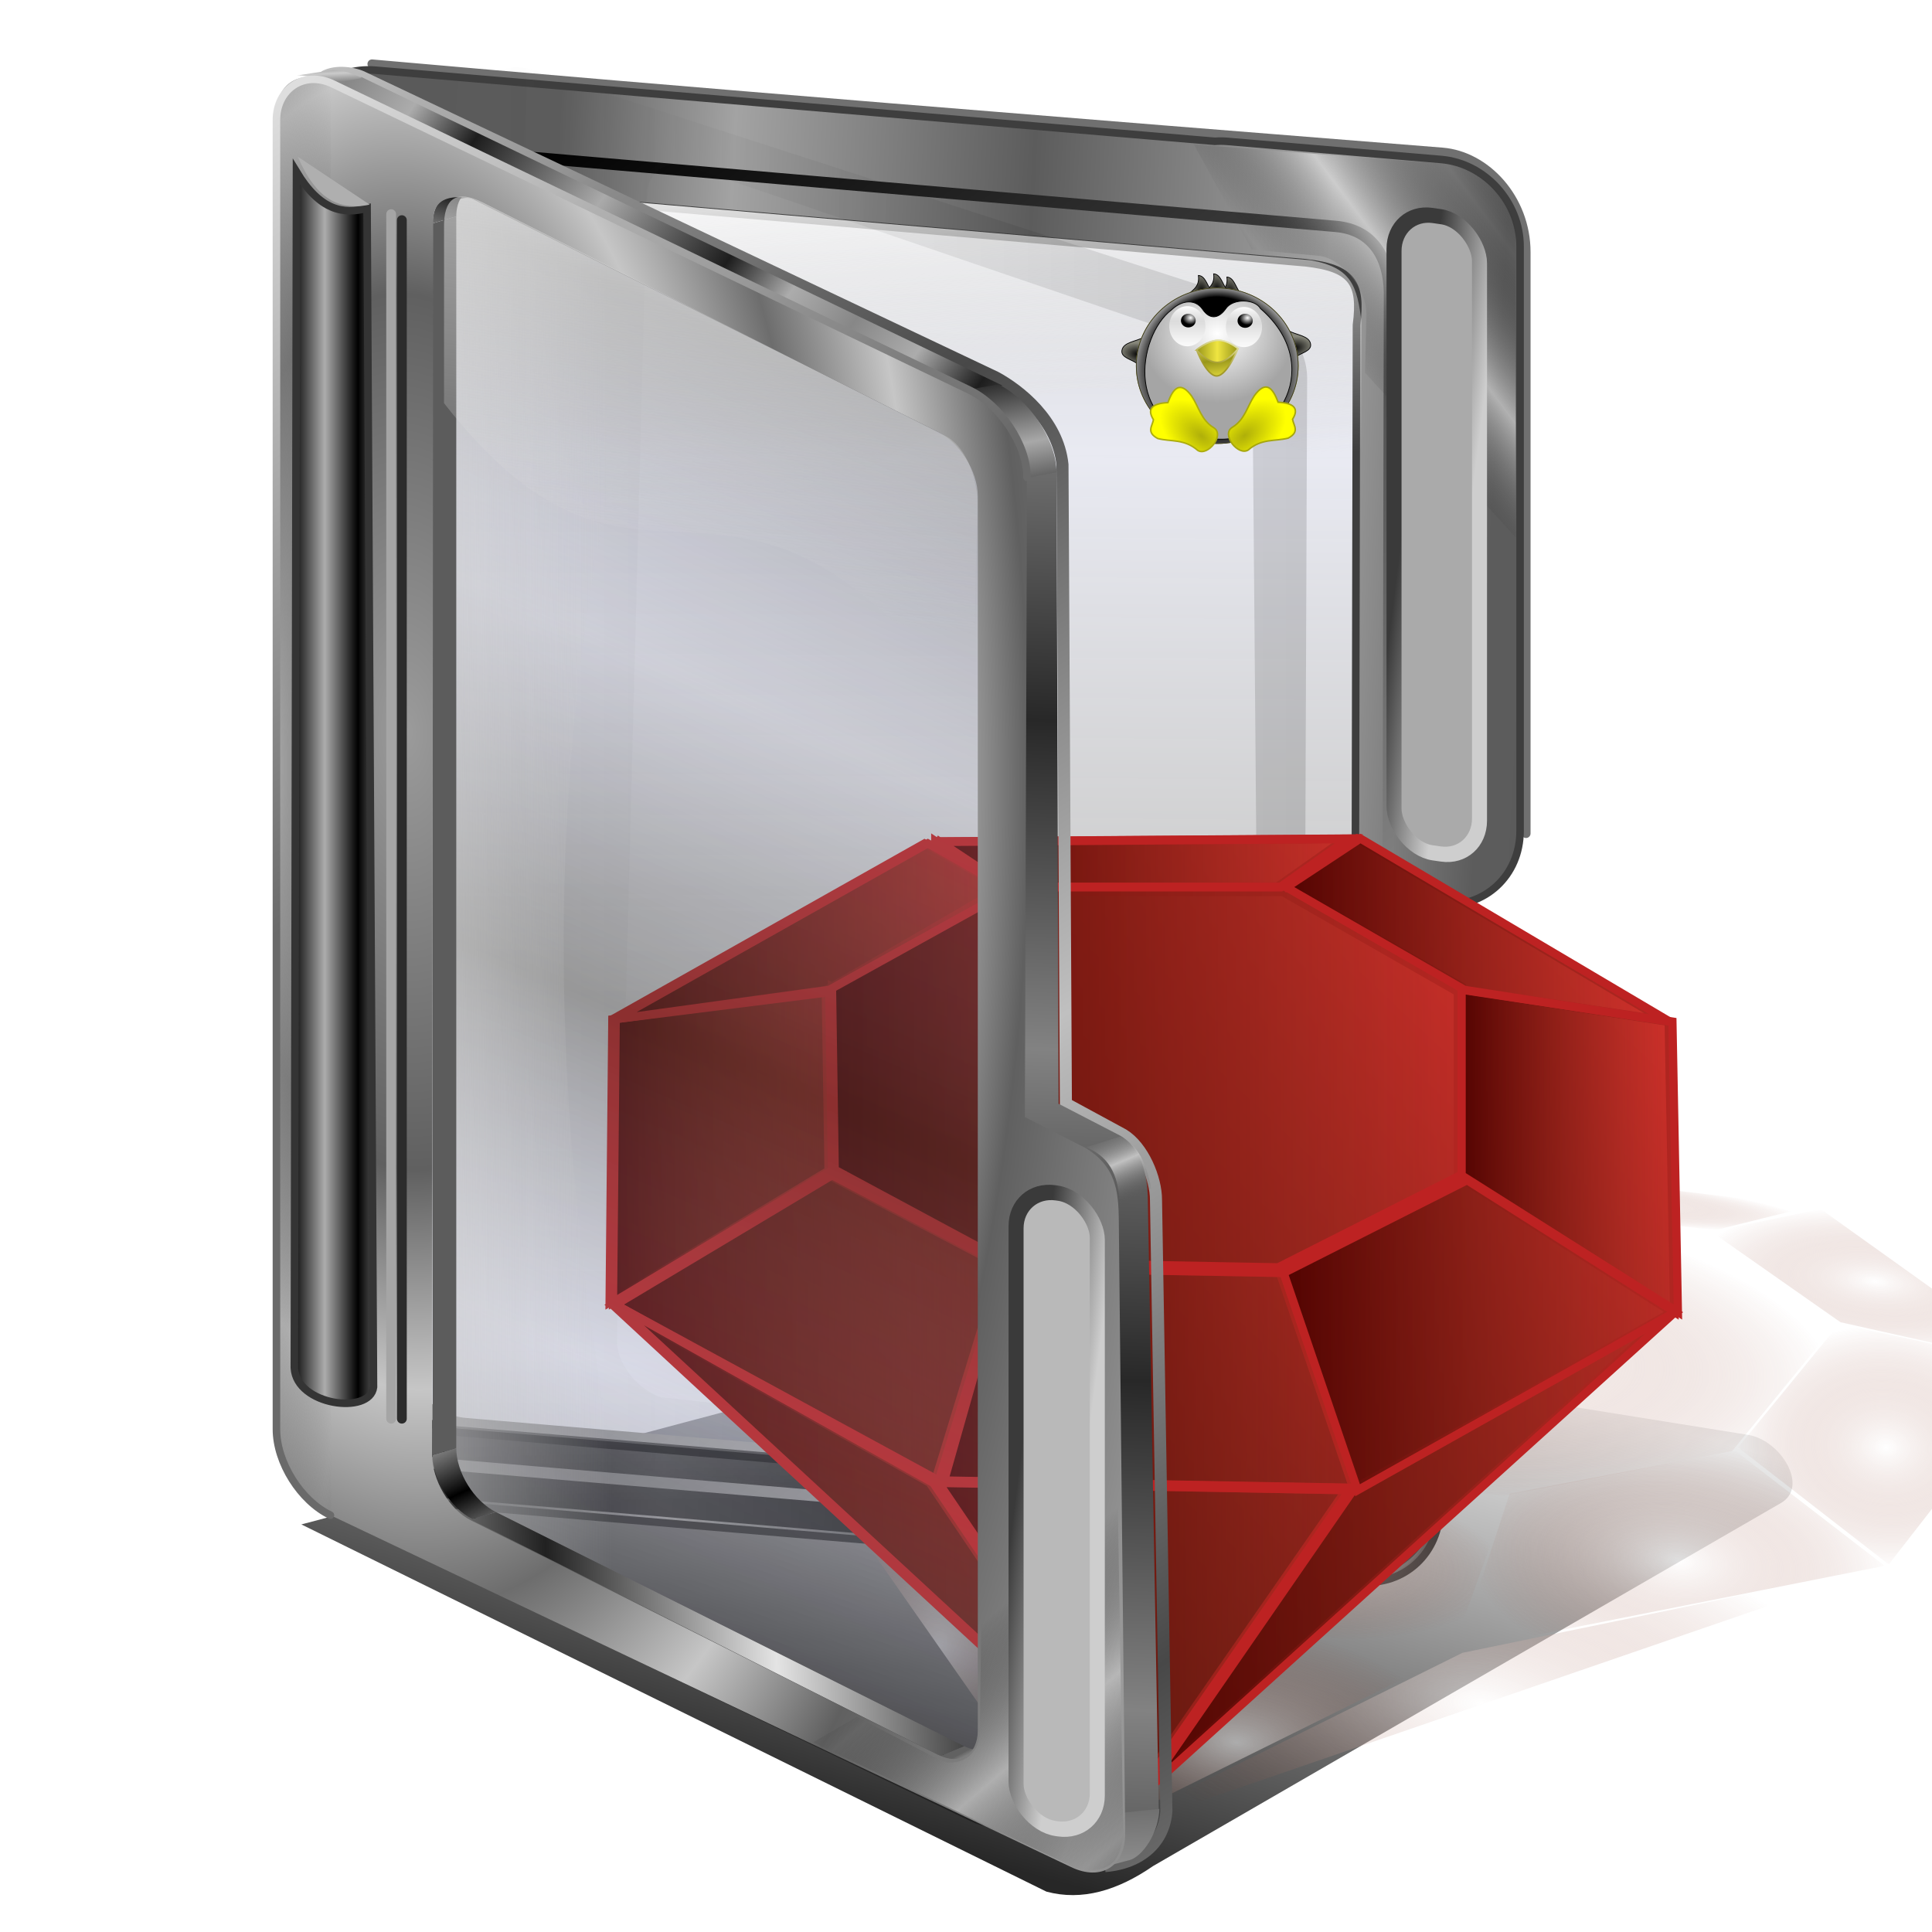 <?xml version="1.0" encoding="UTF-8" standalone="no"?>
<!-- Created with Inkscape (http://www.inkscape.org/) -->

<svg
   xmlns:dc="http://purl.org/dc/elements/1.1/"
   xmlns:cc="http://creativecommons.org/ns#"
   xmlns:rdf="http://www.w3.org/1999/02/22-rdf-syntax-ns#"
   xmlns:svg="http://www.w3.org/2000/svg"
   xmlns="http://www.w3.org/2000/svg"
   xmlns:xlink="http://www.w3.org/1999/xlink"
   xmlns:sodipodi="http://sodipodi.sourceforge.net/DTD/sodipodi-0.dtd"
   xmlns:inkscape="http://www.inkscape.org/namespaces/inkscape"
   width="256"
   height="256"
   id="svg3897"
   sodipodi:version="0.32"
   inkscape:version="0.91 r13725"
   sodipodi:docname="folder-games-puzzles.svg"
   inkscape:output_extension="org.inkscape.output.svg.inkscape"
   inkscape:export-filename="/media/disk/melo/map-blue.png"
   inkscape:export-xdpi="90"
   inkscape:export-ydpi="90"
   version="1.1">
  <defs
     id="defs3899">
    <linearGradient
       id="linearGradient4944">
      <stop
         id="stop4946"
         stop-color="#ffffff"
         stop-opacity="1" />
      <stop
         offset="1"
         id="stop4948"
         stop-color="#87331d"
         stop-opacity="0" />
    </linearGradient>
    <linearGradient
       id="linearGradient3566">
      <stop
         id="stop3568"
         stop-color="#797cb5"
         stop-opacity="0.386" />
      <stop
         id="stop3570"
         offset="1"
         stop-color="#ffffff"
         stop-opacity="1" />
    </linearGradient>
    <linearGradient
       id="linearGradient3558">
      <stop
         id="stop3560"
         stop-color="#6474d6"
         stop-opacity="1" />
      <stop
         offset="0.167"
         id="stop3564"
         stop-color="#949cd9"
         stop-opacity="1" />
      <stop
         id="stop3562"
         offset="1"
         stop-color="#20267b"
         stop-opacity="1" />
    </linearGradient>
    <linearGradient
       id="linearGradient2811">
      <stop
         id="stop2813"
         stop-color="#2e46c9"
         stop-opacity="1" />
      <stop
         offset="1"
         id="stop4535"
         stop-color="#202a7b"
         stop-opacity="1" />
    </linearGradient>
    <linearGradient
       id="linearGradient2841">
      <stop
         id="stop2843"
         stop-color="#000000"
         stop-opacity="1" />
      <stop
         offset="1"
         id="stop2845"
         stop-color="#aaacf1"
         stop-opacity="1" />
    </linearGradient>
    <linearGradient
       id="linearGradient3578">
      <stop
         id="stop3580"
         stop-color="#000000"
         stop-opacity="1" />
      <stop
         id="stop3582"
         offset="1"
         stop-color="#fffcfc"
         stop-opacity="1" />
    </linearGradient>
    <linearGradient
       id="linearGradient2766">
      <stop
         id="stop3687"
         stop-color="#510200"
         stop-opacity="1" />
      <stop
         id="stop2770"
         offset="1"
         stop-color="#87331d"
         stop-opacity="0.202" />
    </linearGradient>
    <linearGradient
       id="linearGradient3815">
      <stop
         id="stop3817"
         stop-color="#260800"
         stop-opacity="1" />
      <stop
         id="stop3819"
         offset="1"
         stop-color="#f93434"
         stop-opacity="1" />
    </linearGradient>
    <linearGradient
       inkscape:collect="always"
       xlink:href="#linearGradient3815"
       id="linearGradient4282"
       gradientUnits="userSpaceOnUse"
       x1="-11.637"
       y1="112.34"
       x2="110.98"
       y2="-8.389" />
    <linearGradient
       inkscape:collect="always"
       xlink:href="#linearGradient2766"
       id="linearGradient4308"
       gradientUnits="userSpaceOnUse"
       gradientTransform="matrix(1.184,0,0,1.099,-169.13,93.89)"
       x1="29.08"
       y1="35.578"
       x2="100.48"
       y2="35.578" />
    <linearGradient
       inkscape:collect="always"
       xlink:href="#linearGradient2766"
       id="linearGradient4310"
       gradientUnits="userSpaceOnUse"
       gradientTransform="matrix(1.184,0,0,1.099,-169.13,94.642)"
       x1="4.58"
       y1="43.38"
       x2="30.04"
       y2="43.38" />
    <linearGradient
       inkscape:collect="always"
       xlink:href="#linearGradient2766"
       id="linearGradient4312"
       gradientUnits="userSpaceOnUse"
       gradientTransform="matrix(1.184,0,0,1.099,-169.13,94.642)"
       x1="4.885"
       y1="65.16"
       x2="49.33"
       y2="65.16" />
    <linearGradient
       inkscape:collect="always"
       xlink:href="#linearGradient2766"
       id="linearGradient4314"
       gradientUnits="userSpaceOnUse"
       gradientTransform="matrix(1.184,0,0,1.099,-169.13,94.642)"
       x1="41.635"
       y1="71.19"
       x2="88.84"
       y2="71.19" />
    <linearGradient
       inkscape:collect="always"
       xlink:href="#linearGradient2766"
       id="linearGradient4316"
       gradientUnits="userSpaceOnUse"
       gradientTransform="matrix(1.184,0,0,1.099,-169.13,94.642)"
       x1="4.883"
       y1="91.65"
       x2="64.64"
       y2="91.65" />
    <linearGradient
       inkscape:collect="always"
       xlink:href="#linearGradient2766"
       id="linearGradient4318"
       gradientUnits="userSpaceOnUse"
       gradientTransform="matrix(1.184,0,0,1.099,-169.13,94.642)"
       x1="41.02"
       y1="102.1"
       x2="87.92"
       y2="102.1" />
    <linearGradient
       inkscape:collect="always"
       xlink:href="#linearGradient2766"
       id="linearGradient4320"
       gradientUnits="userSpaceOnUse"
       gradientTransform="matrix(1.184,0,0,1.099,-169.13,94.642)"
       x1="63.995"
       y1="92.24"
       x2="124.36"
       y2="92.24" />
    <linearGradient
       inkscape:collect="always"
       xlink:href="#linearGradient2766"
       id="linearGradient4322"
       gradientUnits="userSpaceOnUse"
       gradientTransform="matrix(1.184,0,0,1.099,-169.13,94.642)"
       x1="79.61"
       y1="66.04"
       x2="124.37"
       y2="66.04" />
    <linearGradient
       inkscape:collect="always"
       xlink:href="#linearGradient2766"
       id="linearGradient4324"
       gradientUnits="userSpaceOnUse"
       gradientTransform="matrix(1.184,0,0,1.099,-169.13,94.642)"
       x1="99.52"
       y1="43.819"
       x2="124.67"
       y2="43.819" />
    <linearGradient
       inkscape:collect="always"
       xlink:href="#linearGradient2766"
       id="linearGradient4326"
       gradientUnits="userSpaceOnUse"
       gradientTransform="matrix(1.184,0,0,1.099,-169.13,94.642)"
       x1="79.926"
       y1="17.18"
       x2="123.76"
       y2="17.18" />
    <linearGradient
       inkscape:collect="always"
       xlink:href="#linearGradient2766"
       id="linearGradient4328"
       gradientUnits="userSpaceOnUse"
       gradientTransform="matrix(1.184,0,0,1.099,-169.13,94.642)"
       x1="41.03"
       y1="9.09"
       x2="87.92"
       y2="9.09" />
    <linearGradient
       inkscape:collect="always"
       xlink:href="#linearGradient2766"
       id="linearGradient4330"
       gradientUnits="userSpaceOnUse"
       gradientTransform="matrix(1.184,0,0,1.099,-169.13,94.642)"
       x1="4.886"
       y1="17.33"
       x2="49.945"
       y2="17.33" />
    <radialGradient
       inkscape:collect="always"
       xlink:href="#linearGradient4944"
       id="radialGradient4914"
       cx="-190.63"
       cy="133.79"
       fx="-190.63"
       fy="133.79"
       r="23.496"
       gradientTransform="matrix(1,0,0,0.394,0,81.069)"
       gradientUnits="userSpaceOnUse" />
    <radialGradient
       inkscape:collect="always"
       xlink:href="#linearGradient4944"
       id="radialGradient4916"
       cx="-152.49"
       cy="127"
       fx="-152.49"
       fy="127"
       r="28.642"
       gradientTransform="matrix(1,0,0,0.102,0,114.04)"
       gradientUnits="userSpaceOnUse" />
    <radialGradient
       inkscape:collect="always"
       xlink:href="#linearGradient4944"
       id="radialGradient4918"
       cx="-101.1"
       cy="133.67"
       fx="-101.1"
       fy="133.67"
       r="30.838"
       gradientTransform="matrix(1,0,0,0.312,0,91.931)"
       gradientUnits="userSpaceOnUse" />
    <radialGradient
       inkscape:collect="always"
       xlink:href="#linearGradient4944"
       id="radialGradient4920"
       cx="-75.846"
       cy="155.89"
       fx="-75.846"
       fy="155.89"
       r="25.772"
       gradientTransform="matrix(1,0,0,0.653,0,54.172)"
       gradientUnits="userSpaceOnUse" />
    <radialGradient
       inkscape:collect="always"
       xlink:href="#linearGradient4944"
       id="radialGradient4922"
       cx="-79.29"
       cy="174.13"
       fx="-79.29"
       fy="174.13"
       r="28.829"
       gradientTransform="matrix(1,0,0,0.555,0,77.452)"
       gradientUnits="userSpaceOnUse" />
    <radialGradient
       inkscape:collect="always"
       xlink:href="#linearGradient4944"
       id="radialGradient4924"
       cx="-72.828"
       cy="195.7"
       fx="-72.828"
       fy="195.7"
       r="21.564"
       gradientTransform="matrix(1,0,0,1.129,0,-25.186)"
       gradientUnits="userSpaceOnUse" />
    <radialGradient
       inkscape:collect="always"
       xlink:href="#linearGradient4944"
       id="radialGradient4926"
       cx="-113.48"
       cy="204.02"
       fx="-113.48"
       fy="204.02"
       r="29.3"
       gradientTransform="matrix(1,0,0,0.536,0,94.651)"
       gradientUnits="userSpaceOnUse" />
    <radialGradient
       inkscape:collect="always"
       xlink:href="#linearGradient4944"
       id="radialGradient4928"
       cx="-145.27"
       cy="195.25"
       fx="-145.27"
       fy="195.25"
       r="51.07"
       gradientTransform="matrix(1,0,0,0.483,0,100.985)"
       gradientUnits="userSpaceOnUse" />
    <radialGradient
       inkscape:collect="always"
       xlink:href="#linearGradient4944"
       id="radialGradient4930"
       cx="-114.39"
       cy="178.35"
       fx="-114.39"
       fy="178.35"
       r="31.766"
       gradientTransform="matrix(1,0,0,0.36,0,114.115)"
       gradientUnits="userSpaceOnUse" />
    <radialGradient
       inkscape:collect="always"
       xlink:href="#linearGradient4944"
       id="radialGradient4932"
       cx="-168.96"
       cy="173.45"
       fx="-168.96"
       fy="173.45"
       r="28.319"
       gradientTransform="matrix(1,0,0,0.559,0,76.537)"
       gradientUnits="userSpaceOnUse" />
    <radialGradient
       inkscape:collect="always"
       xlink:href="#linearGradient4944"
       id="radialGradient4934"
       cx="-194.55"
       cy="155.43"
       fx="-194.55"
       fy="155.43"
       r="20.15"
       gradientTransform="matrix(1,0,0,0.796,0,31.721)"
       gradientUnits="userSpaceOnUse" />
    <radialGradient
       inkscape:collect="always"
       xlink:href="#linearGradient4944"
       id="radialGradient4936"
       cx="-137.43"
       cy="149.01"
       fx="-137.43"
       fy="149.01"
       r="49.33"
       gradientTransform="matrix(1,0,0,0.394,0,90.224)"
       gradientUnits="userSpaceOnUse" />
    <filter
       inkscape:collect="always"
       id="filter4968"
       x="-0"
       width="1.019"
       y="-0.016"
       height="1.033"
       color-interpolation-filters="sRGB">
      <feGaussianBlur
         inkscape:collect="always"
         stdDeviation="0.644"
         id="feGaussianBlur4970" />
    </filter>
    <linearGradient
       id="linearGradient4390"
       inkscape:collect="always">
      <stop
         stop-opacity="0"
         stop-color="#a3a3a3"
         id="stop4392" />
      <stop
         stop-opacity="0.635"
         stop-color="#101010"
         id="stop4394"
         offset="1" />
    </linearGradient>
    <linearGradient
       id="linearGradient4378">
      <stop
         id="stop4380"
         stop-color="#595959"
         stop-opacity="1" />
      <stop
         offset="0.304"
         id="stop4382"
         stop-color="#5c5c5c"
         stop-opacity="1" />
      <stop
         id="stop4384"
         offset="0.561"
         stop-color="#a3a3a3"
         stop-opacity="1" />
      <stop
         id="stop4386"
         offset="1"
         stop-color="#5c5c5c"
         stop-opacity="1" />
    </linearGradient>
    <linearGradient
       inkscape:collect="always"
       id="linearGradient4386">
      <stop
         id="stop4388"
         stop-color="#666666"
         stop-opacity="0" />
      <stop
         offset="1"
         id="stop4390"
         stop-color="#e7e7e7"
         stop-opacity="0.612" />
    </linearGradient>
    <linearGradient
       inkscape:collect="always"
       id="linearGradient4322-6">
      <stop
         id="stop4324"
         stop-color="#424242"
         stop-opacity="0.26" />
      <stop
         offset="1"
         id="stop4326"
         stop-color="#b6bad4"
         stop-opacity="0.304" />
    </linearGradient>
    <linearGradient
       id="linearGradient4303"
       inkscape:collect="always">
      <stop
         stop-opacity="1"
         stop-color="#c0c0c0"
         id="stop4308" />
      <stop
         stop-opacity="1"
         stop-color="#484848"
         id="stop4310"
         offset="1" />
    </linearGradient>
    <linearGradient
       id="linearGradient4294"
       inkscape:collect="always">
      <stop
         stop-opacity="1"
         stop-color="#dedede"
         id="stop4296" />
      <stop
         stop-opacity="1"
         stop-color="#6a6a6a"
         id="stop4298"
         offset="1" />
    </linearGradient>
    <linearGradient
       id="linearGradient4284"
       inkscape:collect="always">
      <stop
         stop-opacity="0"
         stop-color="#000000"
         id="stop4287" />
      <stop
         stop-opacity="0.612"
         stop-color="#e7e7e7"
         id="stop4289"
         offset="1" />
    </linearGradient>
    <linearGradient
       id="linearGradient4317"
       inkscape:collect="always">
      <stop
         stop-opacity="0.403"
         stop-color="#424242"
         id="stop4319" />
      <stop
         stop-opacity="0.182"
         stop-color="#9396b5"
         id="stop4322"
         offset="1" />
    </linearGradient>
    <linearGradient
       id="linearGradient4310-7">
      <stop
         stop-opacity="1"
         stop-color="#cecece"
         id="stop4312" />
      <stop
         stop-opacity="1"
         stop-color="#3a3a3a"
         id="stop4314"
         offset="1" />
    </linearGradient>
    <linearGradient
       id="linearGradient4290">
      <stop
         id="stop4292"
         stop-color="#a8a8a8"
         stop-opacity="1" />
      <stop
         id="stop4294"
         offset="1"
         stop-color="#272727"
         stop-opacity="1" />
    </linearGradient>
    <linearGradient
       inkscape:collect="always"
       id="linearGradient4282-5">
      <stop
         id="stop4286"
         stop-color="#000000"
         stop-opacity="0" />
      <stop
         offset="1"
         id="stop4288"
         stop-color="#c9c9c9"
         stop-opacity="0.612" />
    </linearGradient>
    <linearGradient
       id="linearGradient4273"
       inkscape:collect="always">
      <stop
         stop-opacity="0.579"
         stop-color="#dfdfdf"
         id="stop4275" />
      <stop
         stop-opacity="0"
         stop-color="#dfdfdf"
         id="stop4277"
         offset="1" />
    </linearGradient>
    <linearGradient
       id="linearGradient4331">
      <stop
         stop-opacity="1"
         stop-color="#616161"
         id="stop4333" />
      <stop
         stop-opacity="1"
         stop-color="#cbcbcb"
         id="stop4335"
         offset="1" />
    </linearGradient>
    <linearGradient
       id="linearGradient4325">
      <stop
         stop-opacity="1"
         stop-color="#bababa"
         id="stop4327" />
      <stop
         stop-opacity="1"
         stop-color="#000000"
         id="stop4329"
         offset="1" />
    </linearGradient>
    <linearGradient
       id="linearGradient4319">
      <stop
         stop-opacity="1"
         stop-color="#a6a6a6"
         id="stop4321" />
      <stop
         stop-opacity="0"
         stop-color="#666666"
         offset="1"
         id="stop4323" />
    </linearGradient>
    <linearGradient
       id="linearGradient4297">
      <stop
         stop-opacity="1"
         stop-color="#9b9b9b"
         id="stop4299" />
      <stop
         stop-opacity="1"
         stop-color="#606060"
         id="stop4302"
         offset="0.5" />
      <stop
         stop-opacity="1"
         stop-color="#c6c6c6"
         offset="0.75"
         id="stop4305" />
      <stop
         stop-opacity="1"
         stop-color="#6d6d6d"
         offset="1"
         id="stop4307" />
    </linearGradient>
    <linearGradient
       id="linearGradient4302"
       inkscape:collect="always">
      <stop
         stop-opacity="0"
         stop-color="#3e3e3e"
         id="stop4304" />
      <stop
         stop-opacity="0.157"
         stop-color="#000000"
         id="stop4306"
         offset="1" />
    </linearGradient>
    <linearGradient
       id="linearGradient4279"
       inkscape:collect="always">
      <stop
         stop-opacity="1"
         stop-color="#c1c1c1"
         id="stop4281" />
      <stop
         stop-opacity="0"
         stop-color="#555555"
         id="stop4284"
         offset="1" />
    </linearGradient>
    <linearGradient
       id="linearGradient4281"
       inkscape:collect="always">
      <stop
         stop-opacity="0.848"
         stop-color="#000000"
         id="stop4283" />
      <stop
         stop-opacity="0.079"
         stop-color="#000000"
         id="stop4285"
         offset="1" />
    </linearGradient>
    <linearGradient
       id="linearGradient4372">
      <stop
         stop-opacity="1"
         stop-color="#8c8c8c"
         id="stop4374" />
      <stop
         stop-opacity="1"
         stop-color="#707070"
         offset="1"
         id="stop4376" />
    </linearGradient>
    <linearGradient
       id="linearGradient4350"
       inkscape:collect="always">
      <stop
         stop-opacity="1"
         stop-color="#acacac"
         id="stop4352" />
      <stop
         stop-opacity="1"
         stop-color="#000000"
         id="stop4354"
         offset="1" />
    </linearGradient>
    <linearGradient
       id="linearGradient4342">
      <stop
         stop-opacity="1"
         stop-color="#828282"
         id="stop4344" />
      <stop
         stop-opacity="1"
         stop-color="#282828"
         offset="1"
         id="stop4346" />
    </linearGradient>
    <linearGradient
       id="linearGradient4336">
      <stop
         stop-opacity="1"
         stop-color="#616161"
         id="stop4338" />
      <stop
         stop-opacity="1"
         stop-color="#e4e4e4"
         offset="1"
         id="stop4340" />
    </linearGradient>
    <linearGradient
       id="linearGradient4299">
      <stop
         stop-opacity="1"
         stop-color="#ffffff"
         id="stop4301" />
      <stop
         stop-opacity="0"
         stop-color="#dddddd"
         id="stop4303"
         offset="1" />
    </linearGradient>
    <linearGradient
       id="linearGradient4293">
      <stop
         stop-opacity="0.646"
         stop-color="#d1d1d1"
         id="stop4295" />
      <stop
         stop-opacity="0"
         stop-color="#c9c9c9"
         offset="1"
         id="stop4297" />
    </linearGradient>
    <linearGradient
       id="linearGradient3877">
      <stop
         stop-opacity="1"
         stop-color="#212121"
         id="stop3879" />
      <stop
         stop-opacity="1"
         stop-color="#e4e4e4"
         id="stop3881"
         offset="1" />
    </linearGradient>
    <linearGradient
       id="linearGradient3871">
      <stop
         stop-opacity="1"
         stop-color="#d8d8d8"
         id="stop3873" />
      <stop
         stop-opacity="1"
         stop-color="#252525"
         offset="1"
         id="stop3875" />
    </linearGradient>
    <linearGradient
       id="linearGradient3863">
      <stop
         stop-opacity="1"
         stop-color="#aaaaaa"
         id="stop3865" />
      <stop
         stop-opacity="1"
         stop-color="#1d1d1d"
         offset="0.5"
         id="stop3350" />
      <stop
         stop-opacity="1"
         stop-color="#acacac"
         id="stop3352"
         offset="0.75" />
      <stop
         stop-opacity="1"
         stop-color="#878787"
         id="stop3867"
         offset="1" />
    </linearGradient>
    <linearGradient
       id="linearGradient3831">
      <stop
         stop-opacity="1"
         stop-color="#000000"
         id="stop3833" />
      <stop
         stop-opacity="1"
         stop-color="#a7a7a7"
         offset="1"
         id="stop3835" />
    </linearGradient>
    <linearGradient
       id="linearGradient3803">
      <stop
         stop-opacity="1"
         stop-color="#909090"
         id="stop3805" />
      <stop
         stop-opacity="1"
         stop-color="#000000"
         id="stop3807"
         offset="1" />
    </linearGradient>
    <linearGradient
       y2="893.58"
       x2="736.83"
       y1="886.38"
       x1="730.24"
       gradientUnits="userSpaceOnUse"
       id="linearGradient2708"
       xlink:href="#linearGradient4336"
       inkscape:collect="always" />
    <linearGradient
       y2="888.36"
       x2="592.15"
       y1="893.82"
       x1="432.77"
       spreadMethod="reflect"
       gradientUnits="userSpaceOnUse"
       id="linearGradient2710"
       xlink:href="#linearGradient3877"
       inkscape:collect="always" />
    <linearGradient
       y2="877.63"
       x2="388.21"
       y1="856.65"
       x1="369.98"
       spreadMethod="reflect"
       gradientUnits="userSpaceOnUse"
       id="linearGradient2712"
       xlink:href="#linearGradient3803"
       inkscape:collect="always" />
    <linearGradient
       y2="121.26"
       x2="385.72"
       y1="79.991"
       x1="378.99"
       gradientUnits="userSpaceOnUse"
       id="linearGradient2716"
       xlink:href="#linearGradient3831"
       inkscape:collect="always" />
    <linearGradient
       y2="176.69"
       x2="276.08"
       y1="185.27"
       x1="276.56"
       spreadMethod="reflect"
       gradientUnits="userSpaceOnUse"
       id="linearGradient2718"
       xlink:href="#linearGradient4331"
       inkscape:collect="always" />
    <linearGradient
       y2="347.28"
       x2="580.59"
       y1="248.79"
       x1="440.3"
       spreadMethod="reflect"
       gradientUnits="userSpaceOnUse"
       id="linearGradient2720"
       xlink:href="#linearGradient3863"
       inkscape:collect="always" />
    <linearGradient
       y2="577.18"
       x2="696.37"
       y1="780.61"
       x1="689.78"
       spreadMethod="reflect"
       gradientUnits="userSpaceOnUse"
       id="linearGradient2724"
       xlink:href="#linearGradient4342"
       inkscape:collect="always" />
    <linearGradient
       gradientTransform="translate(62.137,18.509)"
       y2="1233.69"
       x2="708.13"
       y1="1265.74"
       x1="709.47"
       spreadMethod="reflect"
       gradientUnits="userSpaceOnUse"
       id="linearGradient2726"
       xlink:href="#linearGradient4372"
       inkscape:collect="always" />
    <linearGradient
       gradientTransform="matrix(0.214,0,0,0.214,222.873,-56.636)"
       y2="362.43"
       x2="934.11"
       y1="367.34"
       x1="974.08"
       gradientUnits="userSpaceOnUse"
       id="linearGradient3302"
       xlink:href="#linearGradient4310-7"
       inkscape:collect="always" />
    <radialGradient
       r="232.39"
       fy="671.2"
       fx="245.43"
       cy="671.2"
       cx="245.43"
       spreadMethod="reflect"
       gradientTransform="matrix(0.049,0,0,0.5,-119.908,-235.023)"
       gradientUnits="userSpaceOnUse"
       id="radialGradient3311"
       xlink:href="#linearGradient4319"
       inkscape:collect="always" />
    <radialGradient
       r="232.39"
       fy="663.51"
       fx="317.56"
       cy="663.51"
       cx="317.56"
       spreadMethod="reflect"
       gradientTransform="matrix(0.236,-0.006,0.012,0.5,-173.461,-233.763)"
       gradientUnits="userSpaceOnUse"
       id="radialGradient3314"
       xlink:href="#linearGradient4297"
       inkscape:collect="always" />
    <linearGradient
       y2="736.21"
       x2="427.92"
       y1="736.65"
       x1="303.35"
       gradientTransform="matrix(0.214,0,0,0.214,-155.364,-30.214)"
       gradientUnits="userSpaceOnUse"
       id="linearGradient3339"
       xlink:href="#linearGradient4293"
       inkscape:collect="always" />
    <linearGradient
       gradientTransform="matrix(0.214,0,0,0.214,222.303,-24.645)"
       y2="271.25"
       x2="355.35"
       y1="1060.94"
       x1="907.3"
       gradientUnits="userSpaceOnUse"
       id="linearGradient3343"
       xlink:href="#linearGradient3871"
       inkscape:collect="always" />
    <linearGradient
       y2="271.25"
       x2="355.35"
       y1="1031.92"
       x1="879.6"
       gradientTransform="matrix(0.227,0,0,0.227,214.879,-32.787)"
       gradientUnits="userSpaceOnUse"
       id="linearGradient3346"
       xlink:href="#linearGradient4325"
       inkscape:collect="always" />
    <linearGradient
       y2="447.21"
       x2="704.84"
       y1="406"
       x1="696.93"
       spreadMethod="reflect"
       gradientUnits="userSpaceOnUse"
       id="linearGradient3354"
       xlink:href="#linearGradient4290"
       inkscape:collect="always" />
    <linearGradient
       gradientTransform="matrix(0.241,0,0,0.241,240.725,9.135)"
       spreadMethod="reflect"
       gradientUnits="userSpaceOnUse"
       y2="544.09"
       x2="513.65"
       y1="524.1"
       x1="138.06"
       id="linearGradient3362"
       xlink:href="#linearGradient4378"
       inkscape:collect="always" />
    <linearGradient
       gradientTransform="translate(-152.877,-6.166)"
       spreadMethod="reflect"
       gradientUnits="userSpaceOnUse"
       y2="107.78"
       x2="55.785"
       y1="107.78"
       x1="51.38"
       id="linearGradient4356"
       xlink:href="#linearGradient4350"
       inkscape:collect="always" />
    <linearGradient
       y2="362.43"
       x2="934.11"
       y1="367.34"
       x1="974.08"
       gradientTransform="matrix(0.214,0,0,0.214,-210.532,125.901)"
       gradientUnits="userSpaceOnUse"
       id="linearGradient4360"
       xlink:href="#linearGradient4310-7"
       inkscape:collect="always" />
    <linearGradient
       gradientTransform="translate(230.188,-1.735)"
       gradientUnits="userSpaceOnUse"
       y2="69.34"
       x2="134.98"
       y1="23.68"
       x1="131.29"
       id="linearGradient4370"
       xlink:href="#linearGradient4299"
       inkscape:collect="always" />
    <filter
       color-interpolation-filters="sRGB"
       height="1.087"
       y="-0.043"
       width="1.033"
       x="-0.017"
       id="filter4277"
       inkscape:collect="always">
      <feGaussianBlur
         stdDeviation="1.366"
         id="feGaussianBlur4279"
         inkscape:collect="always" />
    </filter>
    <linearGradient
       gradientTransform="translate(-12.4,6.247)"
       gradientUnits="userSpaceOnUse"
       y2="156.1"
       x2="135.18"
       y1="232.75"
       x1="114.17"
       id="linearGradient4287"
       xlink:href="#linearGradient4281"
       inkscape:collect="always" />
    <linearGradient
       gradientTransform="translate(-149.404,2.268)"
       spreadMethod="reflect"
       gradientUnits="userSpaceOnUse"
       y2="155.25"
       x2="156.39"
       y1="150.4"
       x1="154.35"
       id="linearGradient4286"
       xlink:href="#linearGradient4279"
       inkscape:collect="always" />
    <linearGradient
       gradientTransform="translate(-149.404,2.268)"
       spreadMethod="reflect"
       gradientUnits="userSpaceOnUse"
       y2="227.18"
       x2="142.92"
       y1="214.42"
       x1="132.03"
       id="linearGradient4296"
       xlink:href="#linearGradient4282-5"
       inkscape:collect="always" />
    <linearGradient
       gradientTransform="matrix(0.998,0.058,0.058,-0.998,266.494,262.365)"
       y2="227.18"
       x2="142.92"
       y1="218.58"
       x1="132.75"
       spreadMethod="reflect"
       gradientUnits="userSpaceOnUse"
       id="linearGradient4300"
       xlink:href="#linearGradient4284"
       inkscape:collect="always" />
    <linearGradient
       gradientTransform="translate(9.952,-0.826)"
       gradientUnits="userSpaceOnUse"
       y2="119.43"
       x2="177.67"
       y1="119.43"
       x1="53.04"
       id="linearGradient4308-3"
       xlink:href="#linearGradient4302"
       inkscape:collect="always" />
    <linearGradient
       gradientTransform="translate(-149.404,2.268)"
       gradientUnits="userSpaceOnUse"
       y2="75.73"
       x2="93.42"
       y1="25.1"
       x1="99.92"
       id="linearGradient4280"
       xlink:href="#linearGradient4273"
       inkscape:collect="always" />
    <filter
       color-interpolation-filters="sRGB"
       height="1.02"
       y="0"
       width="1.031"
       x="-0.015"
       id="filter4278"
       inkscape:collect="always">
      <feGaussianBlur
         stdDeviation="0.806"
         id="feGaussianBlur4280"
         inkscape:collect="always" />
    </filter>
    <linearGradient
       gradientTransform="translate(-149.404,2.268)"
       spreadMethod="reflect"
       gradientUnits="userSpaceOnUse"
       y2="80.79"
       x2="82.37"
       y1="121.08"
       x1="64.769"
       id="linearGradient4324-5"
       xlink:href="#linearGradient4317"
       inkscape:collect="always" />
    <linearGradient
       gradientTransform="translate(-149.404,2.268)"
       gradientUnits="userSpaceOnUse"
       y2="89.62"
       x2="86.969"
       y1="14.353"
       x1="35.525"
       id="linearGradient4301"
       xlink:href="#linearGradient4294"
       inkscape:collect="always" />
    <linearGradient
       spreadMethod="reflect"
       gradientTransform="translate(-149.404,2.268)"
       gradientUnits="userSpaceOnUse"
       y2="73.33"
       x2="88.03"
       y1="5.703"
       x1="45.662"
       id="linearGradient4312-6"
       xlink:href="#linearGradient4303"
       inkscape:collect="always" />
    <linearGradient
       gradientTransform="translate(231.393,6.699)"
       spreadMethod="reflect"
       gradientUnits="userSpaceOnUse"
       y2="57.57"
       x2="135.89"
       y1="117.26"
       x1="135.33"
       id="linearGradient4320-2"
       xlink:href="#linearGradient4322-6"
       inkscape:collect="always" />
    <linearGradient
       inkscape:collect="always"
       id="linearGradient2888">
      <stop
         id="stop2890"
         stop-color="black"
         stop-opacity="1" />
      <stop
         offset="1"
         id="stop2892"
         stop-color="#86867a"
         stop-opacity="1" />
    </linearGradient>
    <linearGradient
       inkscape:collect="always"
       id="linearGradient2864">
      <stop
         id="stop2866"
         stop-color="#afaf09"
         stop-opacity="1" />
      <stop
         offset="1"
         id="stop2868"
         stop-color="yellow"
         stop-opacity="1" />
    </linearGradient>
    <linearGradient
       inkscape:collect="always"
       id="linearGradient2854">
      <stop
         id="stop2856"
         stop-color="#a29929"
         stop-opacity="1" />
      <stop
         offset="1"
         id="stop2858"
         stop-color="#e8e7b2"
         stop-opacity="1" />
    </linearGradient>
    <linearGradient
       inkscape:collect="always"
       id="linearGradient2836">
      <stop
         id="stop2838"
         stop-color="#efe541"
         stop-opacity="1" />
      <stop
         offset="1"
         id="stop2840"
         stop-color="#98961a"
         stop-opacity="1" />
    </linearGradient>
    <linearGradient
       inkscape:collect="always"
       id="linearGradient2822">
      <stop
         id="stop2824"
         stop-color="white"
         stop-opacity="1" />
      <stop
         offset="1"
         id="stop2826"
         stop-color="black"
         stop-opacity="1" />
    </linearGradient>
    <linearGradient
       id="linearGradient2798"
       inkscape:collect="always">
      <stop
         id="stop2800"
         stop-color="white"
         stop-opacity="0" />
      <stop
         id="stop2802"
         offset="1"
         stop-color="white"
         stop-opacity="1" />
    </linearGradient>
    <linearGradient
       inkscape:collect="always"
       id="linearGradient2788">
      <stop
         id="stop2790"
         stop-color="white"
         stop-opacity="1" />
      <stop
         offset="1"
         id="stop2792"
         stop-color="#c4c4c4"
         stop-opacity="1" />
    </linearGradient>
    <linearGradient
       inkscape:collect="always"
       id="linearGradient2778">
      <stop
         id="stop2780"
         stop-color="white"
         stop-opacity="1" />
      <stop
         offset="1"
         id="stop2782"
         stop-color="#a5a5a5"
         stop-opacity="1" />
    </linearGradient>
    <linearGradient
       id="linearGradient2762">
      <stop
         id="stop2764"
         stop-color="white"
         stop-opacity="1" />
      <stop
         id="stop2770-9"
         offset="0.5"
         stop-color="white"
         stop-opacity="1" />
      <stop
         offset="0.75"
         id="stop2772"
         stop-color="black"
         stop-opacity="1" />
      <stop
         offset="1"
         id="stop2766"
         stop-color="#aaa"
         stop-opacity="1" />
    </linearGradient>
    <radialGradient
       inkscape:collect="always"
       xlink:href="#linearGradient2888"
       id="radialGradient2934"
       gradientUnits="userSpaceOnUse"
       gradientTransform="matrix(-0.956,0.149,0.249,1.592,168.152,-1.887)"
       cx="24.699"
       cy="13.06"
       fx="24.699"
       fy="13.06"
       r="14.989" />
    <radialGradient
       inkscape:collect="always"
       xlink:href="#linearGradient2888"
       id="radialGradient2936"
       gradientUnits="userSpaceOnUse"
       gradientTransform="matrix(-0.956,0.149,0.249,1.592,150.765,-6.101)"
       cx="24.699"
       cy="13.06"
       fx="24.699"
       fy="13.06"
       r="14.989" />
    <radialGradient
       inkscape:collect="always"
       xlink:href="#linearGradient2888"
       id="radialGradient2938"
       gradientUnits="userSpaceOnUse"
       gradientTransform="matrix(-0.956,0.149,0.249,1.592,130.745,-3.994)"
       cx="24.699"
       cy="13.06"
       fx="24.699"
       fy="13.06"
       r="14.989" />
    <radialGradient
       inkscape:collect="always"
       xlink:href="#linearGradient2888"
       id="radialGradient2940"
       gradientUnits="userSpaceOnUse"
       gradientTransform="matrix(-0.149,-0.956,-1.592,0.249,255.516,114.096)"
       cx="24.699"
       cy="13.06"
       fx="24.699"
       fy="13.06"
       r="14.989" />
    <radialGradient
       inkscape:collect="always"
       xlink:href="#linearGradient2888"
       id="radialGradient2942"
       gradientUnits="userSpaceOnUse"
       gradientTransform="matrix(0.149,-0.956,1.592,0.249,2.645,122.525)"
       cx="24.699"
       cy="13.06"
       fx="24.699"
       fy="13.06"
       r="14.989" />
    <radialGradient
       inkscape:collect="always"
       xlink:href="#linearGradient2762"
       id="radialGradient2944"
       gradientUnits="userSpaceOnUse"
       gradientTransform="matrix(1.049,-0.011,0.01,1.202,4.577,-23.361)"
       spreadMethod="reflect"
       cx="-117.75"
       cy="120.46"
       fx="-117.75"
       fy="68.07"
       r="100.81" />
    <radialGradient
       inkscape:collect="always"
       xlink:href="#linearGradient2778"
       id="radialGradient2946"
       gradientUnits="userSpaceOnUse"
       gradientTransform="matrix(-1.045,0.022,-0.02,-0.946,268.274,140.609)"
       cx="130.5"
       cy="72.32"
       fx="130.5"
       fy="72.32"
       r="95.6" />
    <linearGradient
       inkscape:collect="always"
       xlink:href="#linearGradient2788"
       id="linearGradient2948"
       gradientUnits="userSpaceOnUse"
       x1="94.83"
       y1="95.84"
       x2="94.83"
       y2="33.666" />
    <linearGradient
       inkscape:collect="always"
       xlink:href="#linearGradient2798"
       id="linearGradient2950"
       gradientUnits="userSpaceOnUse"
       x1="94.83"
       y1="58.43"
       x2="94.83"
       y2="38.934" />
    <radialGradient
       inkscape:collect="always"
       xlink:href="#linearGradient2822"
       id="radialGradient2956"
       gradientUnits="userSpaceOnUse"
       gradientTransform="matrix(-1.077,0.077,-0.066,-0.921,47,29.162)"
       cx="22.13"
       cy="15.841"
       fx="22.13"
       fy="15.841"
       r="13.698" />
    <linearGradient
       inkscape:collect="always"
       xlink:href="#linearGradient2836"
       id="linearGradient2960"
       gradientUnits="userSpaceOnUse"
       gradientTransform="translate(110.113,77.975)"
       spreadMethod="reflect"
       x1="20.284"
       y1="26.29"
       x2="47.42"
       y2="26.29" />
    <linearGradient
       inkscape:collect="always"
       xlink:href="#linearGradient2854"
       id="linearGradient2962"
       gradientUnits="userSpaceOnUse"
       x1="130.4"
       y1="117.7"
       x2="139.62"
       y2="82.71" />
    <radialGradient
       inkscape:collect="always"
       xlink:href="#linearGradient2864"
       id="radialGradient2964"
       gradientUnits="userSpaceOnUse"
       gradientTransform="matrix(-1.222,-0.968,0.544,-0.687,-202.892,187.386)"
       cx="-166.08"
       cy="201.83"
       fx="-166.08"
       fy="201.83"
       r="40.73" />
    <radialGradient
       inkscape:collect="always"
       xlink:href="#linearGradient2864"
       id="radialGradient2966"
       gradientUnits="userSpaceOnUse"
       gradientTransform="matrix(1.222,-0.968,-0.544,-0.687,478.729,186.859)"
       cx="-166.08"
       cy="201.83"
       fx="-166.08"
       fy="201.83"
       r="40.73" />
    <linearGradient
       inkscape:collect="always"
       xlink:href="#linearGradient2836"
       id="linearGradient4215"
       gradientUnits="userSpaceOnUse"
       gradientTransform="translate(110.113,77.975)"
       spreadMethod="reflect"
       x1="23.11"
       y1="59.1"
       x2="19.413"
       y2="32.23" />
    <linearGradient
       y2="234.07"
       x2="139.82"
       y1="224.13"
       x1="131.13"
       spreadMethod="reflect"
       gradientTransform="matrix(0.998,-0.058,0.058,0.998,254.897,-26.636)"
       gradientUnits="userSpaceOnUse"
       id="linearGradient4384"
       xlink:href="#linearGradient4386"
       inkscape:collect="always" />
    <linearGradient
       gradientTransform="translate(-0.567,-0.85)"
       gradientUnits="userSpaceOnUse"
       y2="204.19"
       x2="296.69"
       y1="128.05"
       x1="295.18"
       id="linearGradient4396"
       xlink:href="#linearGradient4390"
       inkscape:collect="always" />
    <linearGradient
       inkscape:collect="always"
       xlink:href="#linearGradient2788"
       id="linearGradient5139"
       gradientUnits="userSpaceOnUse"
       x1="94.83"
       y1="95.84"
       x2="94.83"
       y2="33.666" />
    <linearGradient
       inkscape:collect="always"
       xlink:href="#linearGradient2798"
       id="linearGradient5141"
       gradientUnits="userSpaceOnUse"
       x1="94.83"
       y1="58.43"
       x2="94.83"
       y2="38.934" />
    <radialGradient
       inkscape:collect="always"
       xlink:href="#linearGradient2822"
       id="radialGradient5143"
       gradientUnits="userSpaceOnUse"
       gradientTransform="matrix(-1.077,0.077,-0.066,-0.921,47,29.162)"
       cx="22.13"
       cy="15.841"
       fx="22.13"
       fy="15.841"
       r="13.698" />
    <linearGradient
       inkscape:collect="always"
       xlink:href="#linearGradient2854"
       id="linearGradient5145"
       gradientUnits="userSpaceOnUse"
       x1="130.4"
       y1="117.7"
       x2="139.62"
       y2="82.71" />
    <linearGradient
       inkscape:collect="always"
       xlink:href="#linearGradient3815"
       id="linearGradient5221"
       gradientUnits="userSpaceOnUse"
       x1="-11.637"
       y1="112.34"
       x2="110.98"
       y2="-8.389" />
    <linearGradient
       inkscape:collect="always"
       xlink:href="#linearGradient3815"
       id="linearGradient5223"
       gradientUnits="userSpaceOnUse"
       x1="-11.637"
       y1="112.34"
       x2="110.98"
       y2="-8.389" />
    <linearGradient
       inkscape:collect="always"
       xlink:href="#linearGradient3815"
       id="linearGradient5225"
       gradientUnits="userSpaceOnUse"
       x1="-11.637"
       y1="112.34"
       x2="110.98"
       y2="-8.389" />
    <linearGradient
       inkscape:collect="always"
       xlink:href="#linearGradient3815"
       id="linearGradient5227"
       gradientUnits="userSpaceOnUse"
       x1="-11.637"
       y1="112.34"
       x2="110.98"
       y2="-8.389" />
    <linearGradient
       inkscape:collect="always"
       xlink:href="#linearGradient3815"
       id="linearGradient5229"
       gradientUnits="userSpaceOnUse"
       x1="-11.637"
       y1="112.34"
       x2="110.98"
       y2="-8.389" />
    <linearGradient
       inkscape:collect="always"
       xlink:href="#linearGradient3815"
       id="linearGradient5231"
       gradientUnits="userSpaceOnUse"
       x1="-11.637"
       y1="112.34"
       x2="110.98"
       y2="-8.389" />
    <linearGradient
       inkscape:collect="always"
       xlink:href="#linearGradient3815"
       id="linearGradient5233"
       gradientUnits="userSpaceOnUse"
       x1="-11.637"
       y1="112.34"
       x2="110.98"
       y2="-8.389" />
    <linearGradient
       inkscape:collect="always"
       xlink:href="#linearGradient3815"
       id="linearGradient5235"
       gradientUnits="userSpaceOnUse"
       x1="-11.637"
       y1="112.34"
       x2="110.98"
       y2="-8.389" />
    <linearGradient
       inkscape:collect="always"
       xlink:href="#linearGradient3815"
       id="linearGradient5237"
       gradientUnits="userSpaceOnUse"
       x1="-11.637"
       y1="112.34"
       x2="110.98"
       y2="-8.389" />
    <linearGradient
       inkscape:collect="always"
       xlink:href="#linearGradient3815"
       id="linearGradient5239"
       gradientUnits="userSpaceOnUse"
       x1="-11.637"
       y1="112.34"
       x2="110.98"
       y2="-8.389" />
    <linearGradient
       inkscape:collect="always"
       xlink:href="#linearGradient3815"
       id="linearGradient5241"
       gradientUnits="userSpaceOnUse"
       x1="-11.637"
       y1="112.34"
       x2="110.98"
       y2="-8.389" />
    <linearGradient
       inkscape:collect="always"
       xlink:href="#linearGradient3815"
       id="linearGradient5243"
       gradientUnits="userSpaceOnUse"
       x1="-11.637"
       y1="112.34"
       x2="110.98"
       y2="-8.389" />
  </defs>
  <sodipodi:namedview
     id="base"
     pagecolor="#ffffff"
     bordercolor="#666666"
     borderopacity="1.0"
     inkscape:pageopacity="0.0"
     inkscape:pageshadow="2"
     inkscape:zoom="3.5351562"
     inkscape:cx="128"
     inkscape:cy="128"
     inkscape:document-units="px"
     inkscape:current-layer="layer1"
     width="256"
     height="256"
     inkscape:window-width="1920"
     inkscape:window-height="1056"
     inkscape:window-x="0"
     inkscape:window-y="0"
     showgrid="false"
     showguides="true"
     inkscape:guide-bbox="true"
     inkscape:window-maximized="1" />
  <g
     inkscape:label="1. réteg"
     inkscape:groupmode="layer"
     id="layer1">
    <path
       style="fill:url(#linearGradient4287);fill-opacity:1;fill-rule:evenodd;stroke:none;stroke-width:1;stroke-linecap:butt;stroke-linejoin:miter;stroke-opacity:1;filter:url(#filter4277)"
       d="m 39.931,201.995 98.723,48.654 c 4.715,1.269 9.429,-0.141 14.144,-3.394 l 83.165,-48.088 c 3.753,-2.133 0.073,-8.253 -4.249,-9.027 l -91.927,-14.734 z"
       id="path4263"
       inkscape:connector-curvature="0"
       sodipodi:nodetypes="ccccccc" />
    <g
       id="g4398"
       transform="translate(-233.599,-3.932)">
      <path
         style="fill:none;fill-opacity:1;stroke:#707070;stroke-width:1.2;stroke-linecap:round;stroke-linejoin:round;stroke-miterlimit:4;stroke-dasharray:none;stroke-opacity:1"
         inkscape:connector-curvature="0"
         d="m 435.805,114.373 0,-77.036 c 0,-7.076 -5.298,-12.783 -11.102,-13.245 -49.304,-3.926 -99.666,-7.948 -141.813,-11.684"
         id="path4300"
         sodipodi:nodetypes="cssc"
         stroke-miterlimit="4" />
      <path
         stroke-miterlimit="4"
         id="path3241"
         d="m 295.191,28.791 c -4.88,-0.414 -8.807,3.246 -8.807,8.2 l 0,146.732 c 0,4.955 3.926,9.274 8.807,9.687 l 109.865,9.312 c 4.88,0.414 8.807,-3.24 8.807,-8.194 l 0,-72.747 0.155,-75.115 c 0.834,-5.497 -0.508,-7.494 -6.768,-8.254 l -112.059,-9.62 z"
         sodipodi:nodetypes="cccccccccc"
         inkscape:connector-curvature="0"
         style="fill:url(#linearGradient4320-2);fill-opacity:1;stroke:none;stroke-width:5;stroke-linecap:round;stroke-linejoin:round;stroke-miterlimit:4;stroke-dasharray:none;stroke-opacity:1" />
      <path
         style="fill:none;fill-opacity:0.214;stroke:url(#linearGradient3343);stroke-width:1.7;stroke-linecap:round;stroke-linejoin:round;stroke-miterlimit:4;stroke-dasharray:none;stroke-opacity:1"
         stroke-miterlimit="4"
         sodipodi:nodetypes="ccccc"
         d="m 286.826,37.679 0.052,145.427 c 0,4.955 3.556,9.15 8.436,9.564 l 108.384,9.188 c 4.88,0.414 9.547,-2.376 9.547,-7.33"
         id="path3244"
         inkscape:connector-curvature="0" />
      <path
         style="fill:url(#linearGradient3362);fill-opacity:1;stroke:#3e3e3e;stroke-width:1;stroke-linecap:round;stroke-linejoin:round;stroke-miterlimit:4;stroke-dasharray:none;stroke-opacity:1"
         stroke-miterlimit="4"
         sodipodi:nodetypes="csscssccssccccccccccsccssc"
         id="rect2442"
         d="m 282.231,13.197 c -5.293,0.094 -9.395,4.262 -9.395,9.784 l 0,167.984 c 0,5.889 4.666,11.021 10.467,11.513 l 130.599,11.07 c 5.801,0.492 10.467,-3.854 10.467,-9.743 l 0,-80.039 0.181,0.013 c 5.801,0.492 10.467,-3.854 10.467,-9.743 l 0,-77.445 c 0,-5.889 -4.666,-11.034 -10.467,-11.526 l -28.339,-2.399 c -0.558,-0.047 -1.101,-0.046 -1.635,-0.007 L 283.303,13.23 c -0.363,-0.031 -0.719,-0.04 -1.072,-0.034 z m 11.379,15.902 c 0.297,-0.005 0.6,0.008 0.905,0.034 l 112.057,9.616 c 6.195,0.694 7.489,2.646 6.768,8.256 l -0.154,75.113 0,72.748 c 1e-5,4.955 -3.925,8.609 -8.805,8.196 l -109.865,-9.315 c -4.88,-0.414 -8.805,-4.729 -8.805,-9.683 l 0,-146.735 c 0,-4.645 3.448,-8.15 7.901,-8.229 z"
         inkscape:connector-curvature="0" />
      <path
         style="fill:url(#linearGradient4396);fill-opacity:1;stroke:none;stroke-width:1;stroke-linecap:round;stroke-linejoin:round;stroke-miterlimit:4;stroke-dasharray:none;stroke-opacity:1"
         inkscape:connector-curvature="0"
         d="m 412.618,121.267 0,72.748 c 10e-6,4.955 -3.925,8.609 -8.805,8.196 l -109.865,-9.315 c -4.88,-0.414 -8.805,-4.729 -8.805,-9.683 l 0,-66.142 c -3.268,1.011 -5.785,2.646 -12.873,3.969 l 0,69.076 c 0,5.889 4.666,11.021 10.467,11.513 l 130.599,11.07 c 5.801,0.492 10.467,-3.854 10.467,-9.743 l 0,-80.039 0.181,0.013 c -3.132,0.127 -6.554,-0.742 -11.365,-1.662 z"
         id="path4388"
         sodipodi:nodetypes="csccsccscssccc"
         stroke-miterlimit="4" />
      <path
         style="fill:none;fill-opacity:0.214;stroke:url(#linearGradient3346);stroke-width:1.5;stroke-linecap:round;stroke-linejoin:round;stroke-miterlimit:4;stroke-dasharray:none;stroke-opacity:1"
         stroke-miterlimit="4"
         id="path3254"
         d="m 291.994,23.748 c -5.163,-0.438 -9.317,3.434 -9.317,8.676 l 0,155.242 c 0,5.242 4.154,9.811 9.317,10.249 l 116.236,9.851 c 5.163,0.438 9.317,-3.428 9.317,-8.67 l 0,-76.966 0.164,-79.471 c -0.085,-4.558 -2.181,-8.315 -7.161,-8.733 z"
         sodipodi:nodetypes="cccccccccc"
         inkscape:connector-curvature="0" />
      <path
         style="fill:url(#linearGradient4370);fill-opacity:1;stroke:none;stroke-width:5;stroke-linecap:round;stroke-linejoin:round;stroke-miterlimit:4;stroke-dasharray:none;stroke-opacity:1"
         stroke-miterlimit="4"
         inkscape:connector-curvature="0"
         sodipodi:nodetypes="cccccccc"
         d="m 295.191,28.791 c -4.88,-0.414 -8.807,3.246 -8.807,8.2 l 0,24.261 c 65.184,40.385 66.46,-34.734 127.478,7.402 l 0,53.126 0.155,-75.115 c -0.603,-4.876 -1.309,-7.275 -6.768,-8.254 z"
         id="path4362" />
      <path
         style="fill:url(#linearGradient4300);fill-opacity:1;fill-rule:evenodd;stroke:none;stroke-width:1;stroke-linecap:butt;stroke-linejoin:miter;stroke-opacity:1"
         d="m 399.455,37.006 8.837,0.82 c 2.713,0.148 6.552,4.151 6.363,8.003 l -0.185,7.499 20.017,21.856 -0.089,-39.206 c 0.513,-5.244 -4.316,-9.679 -9.177,-10.307 l -33.434,-2.604 z"
         id="path4298"
         inkscape:connector-curvature="0"
         sodipodi:nodetypes="ccccccccc" />
      <rect
         style="fill:#aaaaaa;fill-opacity:1;stroke:url(#linearGradient3302);stroke-width:2.01;stroke-linecap:round;stroke-linejoin:round;stroke-miterlimit:4;stroke-dasharray:none;stroke-opacity:1"
         rx="5.161"
         stroke-miterlimit="4"
         transform="matrix(0.99,0.142,0,1,0,0)"
         ry="5.293"
         y="-28.25"
         x="422.54"
         height="84.45"
         width="11.442"
         id="rect3258" />
      <path
         style="fill:url(#linearGradient4384);fill-opacity:1;fill-rule:evenodd;stroke:none;stroke-width:1;stroke-linecap:butt;stroke-linejoin:miter;stroke-opacity:1"
         sodipodi:nodetypes="ccccccccc"
         inkscape:connector-curvature="0"
         id="path4382"
         d="m 388.162,202.37 15.6,0.7 c 4.438,1.7 10.291,-4.818 9.022,-9.827 l 0.271,-14.11 10.594,-18.284 -0.013,38.902 c 0.741,9.727 -4.012,13.63 -9.784,13.119 l -33.054,-2.411 z" />
    </g>
    <path
       id="path4289"
       d="m 67.835,8.945 c -2.848,0.245 -4.842,2.333 -4.842,5.53 l 0,168.567 c 0,4.263 3.537,8.843 7.931,10.263 l 107.349,11.029 c 4.394,1.42 11.249,0.25 11.049,-4.003 l -2.641,-56.277 c -0.048,-3.867 -0.553,-6.774 -4.794,-8.675 l -8.999,-3.133 0.313,-82.159 c 0.016,-4.264 -3.537,-8.843 -7.931,-10.263 L 70.924,9.339 c -1.098,-0.355 -2.14,-0.475 -3.089,-0.393 z m 21.179,12.891 c 0.764,-0.098 1.618,-0.01 2.525,0.299 L 160.155,45.537 c 3.225,1.1 5.796,4.523 5.822,7.677 l 1.134,136.313 c 0.026,3.154 -2.597,4.81 -5.822,3.71 l -73.719,-8.092 c -3.225,-1.1 -5.904,-4.524 -5.822,-7.677 l 3.969,-151.622 c 0.059,-2.266 1.346,-3.758 3.297,-4.009 z"
       inkscape:connector-curvature="0"
       sodipodi:nodetypes="sssccscccsccssccssccsss"
       stroke-miterlimit="4"
       style="fill:url(#linearGradient4308-3);fill-opacity:1;stroke:none;stroke-width:0.213;stroke-linecap:round;stroke-linejoin:round;stroke-miterlimit:4;stroke-opacity:1;filter:url(#filter4278)" />
    <g
       id="g4950"
       transform="matrix(-0.994,-0.113,-0.113,0.994,74.096,15.29)"
       style="opacity:0.475;filter:url(#filter4968)">
      <path
         d="m -186.091,140 17.228,-9.978 38.342,0 30.048,9.978 11.688,18.739 -19.173,9.248 -37.156,-0.487 -29.22,-9.248 -11.757,-18.253 z"
         id="path4815"
         inkscape:connector-curvature="0"
         style="fill:url(#radialGradient4936);fill-opacity:1;fill-rule:evenodd;stroke:none;stroke-width:0.957;stroke-linecap:butt;stroke-linejoin:miter;stroke-opacity:1" />
      <path
         d="m -186.526,139.898 -27.366,2.677 17.236,28.231 21.583,-13.142 -11.453,-17.766 z"
         id="path4817"
         inkscape:connector-curvature="0"
         style="fill:url(#radialGradient4934);fill-opacity:1;fill-rule:evenodd;stroke:none;stroke-width:0.957;stroke-linecap:butt;stroke-linejoin:miter;stroke-opacity:1" />
      <path
         d="m -174.772,158.151 29.068,9.005 4.424,21.417 -54.855,-17.523 21.363,-12.899 z"
         id="path4819"
         inkscape:connector-curvature="0"
         style="fill:url(#radialGradient4932);fill-opacity:1;fill-rule:evenodd;stroke:none;stroke-width:0.957;stroke-linecap:butt;stroke-linejoin:miter;stroke-opacity:1" />
      <path
         d="m -145.55,167.399 38.267,0.486 23.408,21.417 -56.664,-0.728 -5.011,-21.174 z"
         id="path4821"
         sodipodi:nodetypes="ccccc"
         inkscape:connector-curvature="0"
         style="fill:url(#radialGradient4930);fill-opacity:1;fill-rule:evenodd;stroke:none;stroke-width:0.957;stroke-linecap:butt;stroke-linejoin:miter;stroke-opacity:1" />
      <path
         d="m -196.138,171.049 54.261,17.766 47.414,30.66 -101.675,-48.426 z"
         id="path4823"
         sodipodi:nodetypes="cccc"
         inkscape:connector-curvature="0"
         style="fill:url(#radialGradient4928);fill-opacity:1;fill-rule:evenodd;stroke:none;stroke-width:0.957;stroke-linecap:butt;stroke-linejoin:miter;stroke-opacity:1" />
      <path
         d="m -141.129,188.816 56.29,0.728 -9.552,29.448 -46.738,-30.176 z"
         id="path4825"
         sodipodi:nodetypes="cccc"
         inkscape:connector-curvature="0"
         style="fill:url(#radialGradient4926);fill-opacity:1;fill-rule:evenodd;stroke:none;stroke-width:0.957;stroke-linecap:butt;stroke-linejoin:miter;stroke-opacity:1" />
      <path
         d="m -84.244,189.302 32.622,-17.523 -42.313,47.94 9.692,-30.418 z"
         id="path4827"
         sodipodi:nodetypes="cccc"
         inkscape:connector-curvature="0"
         style="fill:url(#radialGradient4924);fill-opacity:1;fill-rule:evenodd;stroke:none;stroke-width:0.957;stroke-linecap:butt;stroke-linejoin:miter;stroke-opacity:1" />
      <path
         d="m -107.281,167.886 19.173,-9.248 36.488,13.142 -32.1,17.766 -23.56,-21.66 z"
         id="path4829"
         sodipodi:nodetypes="ccccc"
         inkscape:connector-curvature="0"
         style="fill:url(#radialGradient4922);fill-opacity:1;fill-rule:evenodd;stroke:none;stroke-width:0.957;stroke-linecap:butt;stroke-linejoin:miter;stroke-opacity:1" />
      <path
         d="m -100.694,139.654 11.536,18.496 37.908,13.629 -18.808,-28.961 -30.637,-3.164 z"
         id="path4831"
         inkscape:connector-curvature="0"
         style="fill:url(#radialGradient4920);fill-opacity:1;fill-rule:evenodd;stroke:none;stroke-width:0.957;stroke-linecap:butt;stroke-linejoin:miter;stroke-opacity:1" />
      <path
         d="m -130.885,129.433 30.572,10.222 29.892,3.164 -53.45,-18.25 -7.014,4.865 z"
         id="path4833"
         sodipodi:nodetypes="ccccc"
         inkscape:connector-curvature="0"
         style="fill:url(#radialGradient4918);fill-opacity:1;fill-rule:evenodd;stroke:none;stroke-width:0.957;stroke-linecap:butt;stroke-linejoin:miter;stroke-opacity:1" />
      <path
         d="m -180.957,124.88 12.112,4.523 37.164,0 6.294,-4.806 -55.57,0.283 z"
         id="path4835"
         inkscape:connector-curvature="0"
         style="fill:url(#radialGradient4916);fill-opacity:1;fill-rule:evenodd;stroke:none;stroke-width:1.031;stroke-linecap:butt;stroke-linejoin:miter;stroke-opacity:1" />
      <path
         d="m -213.892,142.576 27.214,-2.92 18.345,-9.978 -14.052,-4.624 -31.508,17.523 z"
         id="path4837"
         inkscape:connector-curvature="0"
         style="fill:url(#radialGradient4914);fill-opacity:1;fill-rule:evenodd;stroke:none;stroke-width:0.957;stroke-linecap:butt;stroke-linejoin:miter;stroke-opacity:1" />
    </g>
    <g
       id="g4255"
       transform="translate(279.363,4.065)">
      <g
         id="g4754"
         transform="translate(-34.999,5.645)">
        <g
           id="g1909"
           transform="matrix(1.184,0,0,1.099,-169.557,94.642)"
           style="fill:url(#linearGradient4282);fill-opacity:1">
          <path
             d="m 29.56,24.688 19.295,-12.068 31.546,0 19.602,12.068 0,22.664 L 79.482,58.536 49.161,57.947 29.866,46.763 29.56,24.688 Z"
             id="path1911"
             inkscape:connector-curvature="0"
             style="fill:url(#linearGradient5221);fill-opacity:1;fill-rule:evenodd;stroke:#bd2222;stroke-width:0.955;stroke-linecap:butt;stroke-linejoin:miter;stroke-opacity:1" />
          <path
             d="M 29.253,24.688 5.364,27.926 5.058,62.069 29.56,46.175 29.253,24.688 Z"
             id="path1913"
             inkscape:connector-curvature="0"
             style="fill:url(#linearGradient5223);fill-opacity:1;fill-rule:evenodd;stroke:#bd2222;stroke-width:0.955;stroke-linecap:butt;stroke-linejoin:miter;stroke-opacity:1" />
          <path
             d="M 29.558,46.763 48.853,57.654 41.503,83.555 5.362,62.363 29.558,46.763 Z"
             id="path1915"
             inkscape:connector-curvature="0"
             style="fill:url(#linearGradient5225);fill-opacity:1;fill-rule:evenodd;stroke:#bd2222;stroke-width:0.955;stroke-linecap:butt;stroke-linejoin:miter;stroke-opacity:1" />
          <path
             d="M 48.855,57.948 80.09,58.535 88.36,84.437 42.112,83.556 48.855,57.948 Z"
             id="path1917"
             sodipodi:nodetypes="ccccc"
             inkscape:connector-curvature="0"
             style="fill:url(#linearGradient5227);fill-opacity:1;fill-rule:evenodd;stroke:#bd2222;stroke-width:0.955;stroke-linecap:butt;stroke-linejoin:miter;stroke-opacity:1" />
          <path
             d="M 5.36,62.362 40.887,83.849 64.164,120.929 5.36,62.362 Z"
             id="path1919"
             sodipodi:nodetypes="cccc"
             inkscape:connector-curvature="0"
             style="fill:url(#linearGradient5229);fill-opacity:1;fill-rule:evenodd;stroke:#bd2222;stroke-width:0.955;stroke-linecap:butt;stroke-linejoin:miter;stroke-opacity:1" />
          <path
             d="M 41.502,83.85 87.442,84.73 64.471,120.345 41.502,83.85 Z"
             id="path1921"
             sodipodi:nodetypes="cccc"
             inkscape:connector-curvature="0"
             style="fill:url(#linearGradient5231);fill-opacity:1;fill-rule:evenodd;stroke:#bd2222;stroke-width:0.955;stroke-linecap:butt;stroke-linejoin:miter;stroke-opacity:1" />
          <path
             d="M 88.055,84.437 123.887,63.245 64.472,121.225 88.055,84.437 Z"
             id="path1923"
             sodipodi:nodetypes="cccc"
             inkscape:connector-curvature="0"
             style="fill:url(#linearGradient5233);fill-opacity:1;fill-rule:evenodd;stroke:#bd2222;stroke-width:0.955;stroke-linecap:butt;stroke-linejoin:miter;stroke-opacity:1" />
          <path
             d="M 80.091,58.537 100.612,47.352 123.889,63.246 88.361,84.733 80.091,58.537 Z"
             id="path1925"
             sodipodi:nodetypes="ccccc"
             inkscape:connector-curvature="0"
             style="fill:url(#linearGradient5235);fill-opacity:1;fill-rule:evenodd;stroke:#bd2222;stroke-width:0.955;stroke-linecap:butt;stroke-linejoin:miter;stroke-opacity:1" />
          <path
             d="m 99.998,24.393 0,22.369 24.196,16.483 -0.613,-35.026 -23.583,-3.826 z"
             id="path1927"
             inkscape:connector-curvature="0"
             style="fill:url(#linearGradient5237);fill-opacity:1;fill-rule:evenodd;stroke:#bd2222;stroke-width:0.955;stroke-linecap:butt;stroke-linejoin:miter;stroke-opacity:1" />
          <path
             d="M 80.403,12.031 100.311,24.393 123.282,28.22 88.671,6.148 80.403,12.031 Z"
             id="path1929"
             sodipodi:nodetypes="ccccc"
             inkscape:connector-curvature="0"
             style="fill:url(#linearGradient5239);fill-opacity:1;fill-rule:evenodd;stroke:#bd2222;stroke-width:0.955;stroke-linecap:butt;stroke-linejoin:miter;stroke-opacity:1" />
          <path
             d="m 41.542,6.526 7.644,5.471 30.578,0 7.644,-5.813 -45.866,0.342 z"
             id="path1931"
             inkscape:connector-curvature="0"
             style="fill:url(#linearGradient5241);fill-opacity:1;fill-rule:evenodd;stroke:#bd2222;stroke-width:1.028;stroke-linecap:butt;stroke-linejoin:miter;stroke-opacity:1" />
          <path
             d="M 5.364,27.926 29.253,24.394 49.467,12.326 40.279,6.734 5.364,27.926 Z"
             id="path1933"
             inkscape:connector-curvature="0"
             style="fill:url(#linearGradient5243);fill-opacity:1;fill-rule:evenodd;stroke:#bd2222;stroke-width:0.955;stroke-linecap:butt;stroke-linejoin:miter;stroke-opacity:1" />
        </g>
        <path
           d="m -134.119,121.019 22.854,-13.261 37.364,0 23.216,13.261 0,24.905 -24.305,12.291 -35.913,-0.647 -22.854,-12.291 -0.363,-24.258 z"
           id="path1873"
           inkscape:connector-curvature="0"
           style="fill:url(#linearGradient4308);fill-opacity:1;fill-rule:evenodd;stroke:#bd2222;stroke-width:1.089;stroke-linecap:butt;stroke-linejoin:miter;stroke-opacity:1" />
        <path
           d="m -134.482,121.772 -28.295,3.558 -0.363,37.52 29.02,-17.466 -0.363,-23.612 z"
           id="path1875"
           inkscape:connector-curvature="0"
           style="fill:url(#linearGradient4310);fill-opacity:1;fill-rule:evenodd;stroke:#bd2222;stroke-width:1.089;stroke-linecap:butt;stroke-linejoin:miter;stroke-opacity:1" />
        <path
           d="m -134.121,146.031 22.854,11.968 -8.706,28.463 -42.805,-23.288 28.658,-17.143 z"
           id="path1877"
           inkscape:connector-curvature="0"
           style="fill:url(#linearGradient4312);fill-opacity:1;fill-rule:evenodd;stroke:#bd2222;stroke-width:1.089;stroke-linecap:butt;stroke-linejoin:miter;stroke-opacity:1" />
        <path
           d="m -111.266,158.322 36.996,0.645 9.794,28.463 -54.776,-0.968 7.986,-28.141 z"
           id="path1879"
           sodipodi:nodetypes="ccccc"
           inkscape:connector-curvature="0"
           style="fill:url(#linearGradient4314);fill-opacity:1;fill-rule:evenodd;stroke:#bd2222;stroke-width:1.089;stroke-linecap:butt;stroke-linejoin:miter;stroke-opacity:1" />
        <path
           d="m -162.782,163.172 42.079,23.612 27.569,40.748 -69.648,-64.359 z"
           id="path1881"
           sodipodi:nodetypes="cccc"
           inkscape:connector-curvature="0"
           style="fill:url(#linearGradient4316);fill-opacity:1;fill-rule:evenodd;stroke:#bd2222;stroke-width:1.089;stroke-linecap:butt;stroke-linejoin:miter;stroke-opacity:1" />
        <path
           d="m -119.975,186.785 54.412,0.968 -27.207,39.137 -27.205,-40.105 z"
           id="path1883"
           sodipodi:nodetypes="cccc"
           inkscape:connector-curvature="0"
           style="fill:url(#linearGradient4318);fill-opacity:1;fill-rule:evenodd;stroke:#bd2222;stroke-width:1.089;stroke-linecap:butt;stroke-linejoin:miter;stroke-opacity:1" />
        <path
           d="m -64.837,187.431 42.44,-23.288 -70.372,63.714 27.932,-40.426 z"
           id="path1885"
           sodipodi:nodetypes="cccc"
           inkscape:connector-curvature="0"
           style="fill:url(#linearGradient4320);fill-opacity:1;fill-rule:evenodd;stroke:#bd2222;stroke-width:1.089;stroke-linecap:butt;stroke-linejoin:miter;stroke-opacity:1" />
        <path
           d="m -74.269,158.968 24.305,-12.291 27.569,17.466 -42.08,23.612 -9.794,-28.787 z"
           id="path1887"
           sodipodi:nodetypes="ccccc"
           inkscape:connector-curvature="0"
           style="fill:url(#linearGradient4322);fill-opacity:1;fill-rule:evenodd;stroke:#bd2222;stroke-width:1.089;stroke-linecap:butt;stroke-linejoin:miter;stroke-opacity:1" />
        <path
           d="m -50.691,121.447 0,24.582 28.658,18.113 -0.726,-38.49 -27.932,-4.205 z"
           id="path1889"
           inkscape:connector-curvature="0"
           style="fill:url(#linearGradient4324);fill-opacity:1;fill-rule:evenodd;stroke:#bd2222;stroke-width:1.089;stroke-linecap:butt;stroke-linejoin:miter;stroke-opacity:1" />
        <path
           d="m -73.899,107.863 23.579,13.585 27.207,4.205 -40.994,-24.255 -9.792,6.466 z"
           id="path1891"
           sodipodi:nodetypes="ccccc"
           inkscape:connector-curvature="0"
           style="fill:url(#linearGradient4326);fill-opacity:1;fill-rule:evenodd;stroke:#bd2222;stroke-width:1.089;stroke-linecap:butt;stroke-linejoin:miter;stroke-opacity:1" />
        <path
           d="m -119.927,101.813 9.054,6.012 36.216,0 9.054,-6.387 -54.325,0.376 z"
           id="path1893"
           inkscape:connector-curvature="0"
           style="fill:url(#linearGradient4328);fill-opacity:1;fill-rule:evenodd;stroke:#bd2222;stroke-width:1.173;stroke-linecap:butt;stroke-linejoin:miter;stroke-opacity:1" />
        <path
           d="m -162.777,125.33 28.295,-3.881 23.942,-13.261 -10.883,-6.145 -41.354,23.288 z"
           id="path1895"
           inkscape:connector-curvature="0"
           style="fill:url(#linearGradient4330);fill-opacity:1;fill-rule:evenodd;stroke:#bd2222;stroke-width:1.089;stroke-linecap:butt;stroke-linejoin:miter;stroke-opacity:1" />
      </g>
    </g>
    <g
       id="g4446"
       transform="translate(144.535,0.876)">
      <path
         stroke-miterlimit="4"
         sodipodi:nodetypes="ccccccccc"
         inkscape:connector-curvature="0"
         id="path4337"
         d="m -101.558,9.285 c 1.599,-0.888 4.057,-0.461 5.212,0.151 L -12.592,49.135 c 3.113,1.685 8.245,5.693 8.839,11.561 l 0.453,84.669 7.59,4.118 c 2.617,1.593 4.359,5.788 4.35,8.618 l 1.375,81.021 c -0.291,3.996 -3.265,6.868 -8.135,7.266"
         style="fill:none;fill-rule:evenodd;stroke:url(#linearGradient4312-6);stroke-width:1.6;stroke-linecap:butt;stroke-linejoin:miter;stroke-miterlimit:4;stroke-dasharray:none;stroke-opacity:1" />
      <path
         stroke-miterlimit="4"
         d="m -80.444,25.81 61.921,31.066 c 2.91,1.46 5.252,5.256 5.252,8.511 l 0,163.528 c 0,3.255 -2.343,4.701 -5.252,3.241 l -61.921,-31.066 c -2.91,-1.46 -5.252,-5.256 -5.252,-8.511 l 0,-163.528 c 0,-3.255 2.343,-4.701 5.252,-3.241 z"
         id="rect3445"
         inkscape:connector-curvature="0"
         style="fill:url(#linearGradient4324-5);fill-opacity:1;stroke:#000000;stroke-width:0.2;stroke-linecap:round;stroke-linejoin:round;stroke-miterlimit:4;stroke-opacity:1" />
      <path
         style="fill:url(#linearGradient3339);fill-opacity:1;stroke:none;stroke-width:0.933;stroke-linecap:round;stroke-linejoin:round;stroke-miterlimit:4;stroke-opacity:1"
         stroke-miterlimit="4"
         sodipodi:nodetypes="ccccccc"
         id="path3853"
         d="m -79.021,24.861 22.003,11.107 C -75.086,98.435 -72.05,150.441 -60.317,208.939 l -18.704,-8.798 c -2.91,-1.46 -5.252,-5.256 -5.252,-8.511 l 0,-163.528 c 0,-3.255 2.343,-4.701 5.252,-3.241 z"
         inkscape:connector-curvature="0" />
      <g
         style="fill:#000000;fill-opacity:0.354;stroke:none;stroke-width:0.987;stroke-linecap:round;stroke-linejoin:round;stroke-miterlimit:4;stroke-opacity:1"
         stroke-miterlimit="4"
         transform="matrix(0.192,0.096,0,0.214,-155.361,-29.381)"
         id="g3720">
        <path
           style="stroke:none"
           id="path3722"
           d="m 398.677,73.231 323.065,0 -16.282,11.614 -323.065,0 16.282,-11.614 z"
           inkscape:connector-curvature="0" />
        <path
           style="stroke:none"
           id="path3724"
           d="m 721.742,73.231 c 15.181,0 27.403,12.222 27.403,27.403 l -16.282,11.614 c 0,-15.181 -12.222,-27.403 -27.403,-27.403 l 16.282,-11.614 z"
           inkscape:connector-curvature="0" />
        <path
           style="stroke:none"
           id="path3726"
           d="m 749.145,100.634 0,762.591 -16.282,11.614 0,-762.591 16.282,-11.614 z"
           inkscape:connector-curvature="0" />
        <path
           style="stroke:none"
           id="path3728"
           d="m 749.145,863.225 c 0,9.23 -4.518,17.367 -11.472,22.327 L 721.39,897.166 c 6.954,-4.96 11.472,-13.097 11.472,-22.327 l 16.282,-11.614 z"
           inkscape:connector-curvature="0" />
        <path
           style="fill:url(#linearGradient2708);fill-opacity:1;stroke:none"
           sodipodi:nodetypes="cccsc"
           id="path3730"
           d="m 739.94,884.535 c -4.484,3.198 -12.247,6.093 -18.198,6.093 l -16.849,13.641 c 5.951,0 15.158,-1.831 19.331,-5.588 z"
           inkscape:connector-curvature="0" />
        <path
           style="fill:url(#linearGradient2710);fill-opacity:1;stroke:none"
           sodipodi:nodetypes="ccccc"
           id="path3732"
           d="m 721.742,890.628 -323.065,0 -17.416,12.376 324.199,1.011 z"
           inkscape:connector-curvature="0" />
        <path
           style="fill:url(#linearGradient2712);fill-opacity:1;stroke:none"
           id="path3734"
           d="m 398.677,890.628 c -15.181,0 -27.403,-12.222 -27.403,-27.403 l -16.282,11.614 c 0,15.181 12.222,27.403 27.403,27.403 l 16.282,-11.614 z"
           inkscape:connector-curvature="0" />
        <path
           style="fill:#5c5c5c;fill-opacity:1;stroke:none"
           id="path3736"
           d="m 371.274,863.225 0,-762.591 -16.282,11.614 0,762.591 16.282,-11.614 z"
           inkscape:connector-curvature="0" />
        <path
           style="fill:url(#linearGradient2716);fill-opacity:1;stroke:none"
           id="path3738"
           d="m 371.274,100.634 c 0,-9.23 4.518,-17.367 11.472,-22.327 l -16.282,11.614 c -6.954,4.96 -11.472,13.097 -11.472,22.327 l 16.282,-11.614 z"
           inkscape:connector-curvature="0" />
        <path
           style="stroke:none"
           id="path3740"
           d="m 382.746,78.307 c 4.484,-3.198 9.98,-5.076 15.931,-5.076 l -16.282,11.614 c -5.951,0 -11.447,1.878 -15.931,5.076 l 16.282,-11.614 z"
           inkscape:connector-curvature="0" />
      </g>
      <g
         style="fill:#000000;fill-opacity:0.354;stroke:none;stroke-width:1;stroke-linecap:round;stroke-linejoin:round;stroke-miterlimit:4;stroke-opacity:1"
         stroke-miterlimit="4"
         transform="matrix(0.214,0,0,0.214,-158.066,-29.038)"
         id="g3393">
        <path
           style="stroke:none"
           id="path3395"
           d="m 684.018,1255.852 -397.021,-191.066 -19.696,3.473 397.021,191.066 19.696,-3.473 z"
           inkscape:connector-curvature="0" />
        <path
           style="stroke:none"
           id="path3397"
           d="m 286.997,1064.786 c -18.489,-8.898 -33.373,-32.58 -33.373,-53.098 l -19.696,3.473 c 0,20.518 14.885,44.2 33.373,53.098 l 19.696,-3.473 z"
           inkscape:connector-curvature="0" />
        <path
           style="stroke:none"
           id="path3399"
           d="m 253.623,1011.688 0,-811.433 -19.696,3.473 0,811.433 19.696,-3.473 z"
           inkscape:connector-curvature="0" />
        <path
           style="stroke:none"
           id="path3401"
           d="m 253.623,200.254 c 0,-13.6 6.539,-22.296 16.333,-24.023 l -19.696,3.473 c -9.794,1.727 -16.333,10.423 -16.333,24.023 l 19.696,-3.473 z"
           inkscape:connector-curvature="0" />
        <path
           style="fill:url(#linearGradient2720);fill-opacity:1;stroke:none;stroke-width:0.998;stroke-miterlimit:4;stroke-dasharray:none;stroke-opacity:1"
           id="path3405"
           d="m 286.997,179.278 397.021,191.066 -19.696,3.473 -397.021,-191.066 19.696,-3.473 z"
           inkscape:connector-curvature="0"
           stroke-miterlimit="4" />
        <path
           style="fill:url(#linearGradient2718);fill-opacity:1;stroke:none"
           sodipodi:nodetypes="scccs"
           id="path3403"
           d="m 268.285,175.083 c 5,-0.771 12.999,1.822 19.233,4.822 l -17.399,3.16 c -6.234,-3 -19.65,-5.17 -23.065,-4.709 z"
           inkscape:connector-curvature="0" />
        <path
           style="fill:url(#linearGradient2724);fill-opacity:1;stroke:none;stroke-opacity:1"
           id="path3409"
           d="m 717.391,423.443 1.319,391.6 38.255,19.787 c 11.554,6.993 16.216,20.233 16.949,37.592 l 6.796,379.603 -26.292,3.473 -6.596,-373.179 -14.511,-38.255 -38.709,-20.406 3.092,-396.742 z"
           inkscape:connector-curvature="0"
           sodipodi:nodetypes="ccccccccccc" />
        <path
           style="fill:url(#linearGradient3354);fill-opacity:1;stroke:none"
           id="path3407"
           d="m 681.365,369.587 c 18.489,8.898 36.026,33.906 36.026,54.424 l -19.886,3.852 c 0,-20.519 -16.021,-46.095 -34.51,-54.993 z"
           inkscape:connector-curvature="0"
           sodipodi:nodetypes="ccccc" />
        <path
           style="stroke:none"
           id="path3413"
           d="m 701.059,1258.899 c -4.982,0.878 -10.806,-0.046 -17.041,-3.047 l -19.696,3.473 c 6.234,3 12.058,3.925 17.041,3.047 l 19.696,-3.473 z"
           inkscape:connector-curvature="0" />
        <path
           style="fill:url(#linearGradient2726);fill-opacity:1;stroke:none"
           sodipodi:nodetypes="ccccc"
           id="path3411"
           d="m 781.048,1251.612 c 0,13.6 -10.131,30.313 -19.422,31.981 l -16.999,4.556 c 9.794,-1.727 14.463,-20.602 14.463,-34.202 z"
           inkscape:connector-curvature="0" />
      </g>
      <path
         style="fill:url(#radialGradient3314);fill-opacity:1;stroke:none;stroke-width:1;stroke-linecap:round;stroke-linejoin:round;stroke-miterlimit:4;stroke-dasharray:none;stroke-opacity:1"
         stroke-miterlimit="4"
         id="rect3154"
         d="m -107.905,14.509 0,173.995 c 0,4.4 3.192,9.484 7.157,11.392 l 98.15,46.628 c 3.965,1.908 7.203,-0.103 7.157,-4.503 L 3.711,160.719 c -0.043,-3.996 -0.499,-7.048 -4.326,-9.437 l -8.12,-4.14 0.283,-84.773 c 0.015,-4.4 -3.192,-9.484 -7.157,-11.392 l -85.138,-40.971 c -3.894,-1.912 -7.096,1.567 -7.157,4.503 z m 23.879,10.75 c 0.689,-0.025 1.858,0.02 2.676,0.43 L -20.227,56.358 c 2.91,1.46 5.254,5.255 5.254,8.51 l 0,163.528 c 1e-5,3.255 -2.344,4.703 -5.254,3.243 L -82.145,200.573 c -2.91,-1.46 -5.124,-5.388 -5.121,-8.643 l 0.133,-163.528 c 0.002,-2.34 1.347,-3.08 3.108,-3.143 z"
         inkscape:connector-curvature="0"
         sodipodi:nodetypes="csccscccscccsccssccsss" />
      <path
         style="fill:url(#radialGradient3311);fill-opacity:1;stroke:none;stroke-width:1;stroke-linecap:round;stroke-linejoin:round;stroke-miterlimit:4;stroke-opacity:1"
         stroke-miterlimit="4"
         sodipodi:nodetypes="cccccc"
         d="m -100.684,200.189 c -3.965,-1.908 -7.157,-6.992 -7.157,-11.392 l 0,-173.995 c 0,-3.3 1.799,-5.255 4.369,-5.22 0.857,0.011 1.796,0.24 2.788,0.717 l 0,189.89 z"
         id="path3944"
         inkscape:connector-curvature="0" />
      <path
         style="fill:url(#linearGradient4356);fill-opacity:1;fill-rule:evenodd;stroke:#343434;stroke-width:1;stroke-linecap:butt;stroke-linejoin:miter;stroke-opacity:1"
         sodipodi:nodetypes="ccccc"
         inkscape:connector-curvature="0"
         id="path4348"
         d="m -105.249,21.901 c 3.119,5.171 6.237,5.651 9.355,4.819 l 0.85,156.208 c -0.439,3.703 -10.23,2.447 -10.489,-2.551 z" />
      <path
         style="fill:url(#linearGradient4296);fill-opacity:1;fill-rule:evenodd;stroke:none;stroke-width:1;stroke-linecap:butt;stroke-linejoin:miter;stroke-opacity:1"
         sodipodi:nodetypes="ccccccccc"
         inkscape:connector-curvature="0"
         id="path4288"
         d="m -31.027,226.622 10.878,5.637 c 1.67,0.981 5.027,0.306 5.439,-3.264 l 0.198,-14.933 18.098,-15.23 0.692,41.932 c 0.209,5.265 -2.156,6.896 -6.428,5.835 l -34.613,-16.614 z" />
      <rect
         style="fill:#b9b9b9;fill-opacity:1;stroke:url(#linearGradient4360);stroke-width:2.01;stroke-linecap:round;stroke-linejoin:round;stroke-miterlimit:4;stroke-dasharray:none;stroke-opacity:1"
         rx="5.293"
         stroke-miterlimit="4"
         id="rect4358"
         width="10.872"
         height="84.23"
         x="-10"
         y="157.85"
         ry="5.293"
         transform="matrix(0.99,0.142,0,1,0,0)" />
      <path
         style="fill:#afafaf;fill-opacity:1;fill-rule:evenodd;stroke:none;stroke-width:1;stroke-linecap:butt;stroke-linejoin:miter;stroke-opacity:1"
         sodipodi:nodetypes="ccc"
         inkscape:connector-curvature="0"
         id="path4295"
         d="m -105.073,19.889 c 1.756,4.086 4.341,7.464 9.524,6.349 z" />
      <path
         style="fill:none;fill-rule:evenodd;stroke:#a5a5a5;stroke-width:1.3;stroke-linecap:round;stroke-linejoin:miter;stroke-miterlimit:4;stroke-dasharray:none;stroke-opacity:1"
         stroke-miterlimit="4"
         inkscape:connector-curvature="0"
         id="path4273"
         d="m -92.704,27.499 0,159.61" />
      <path
         style="fill:none;fill-rule:evenodd;stroke:#2c2c2c;stroke-width:1.3;stroke-linecap:round;stroke-linejoin:miter;stroke-miterlimit:4;stroke-dasharray:none;stroke-opacity:1"
         sodipodi:nodetypes="cc"
         stroke-miterlimit="4"
         d="m -91.287,28.295 0,158.814"
         id="path4275"
         inkscape:connector-curvature="0" />
      <path
         style="fill:url(#linearGradient4286);fill-opacity:1;fill-rule:evenodd;stroke:none;stroke-width:1;stroke-linecap:butt;stroke-linejoin:miter;stroke-opacity:1"
         sodipodi:nodetypes="ccccc"
         inkscape:connector-curvature="0"
         id="path4277"
         d="m -0.6,151.14 4.504,-1.425 c 2.163,0.949 3.462,3.366 4.105,6.899 l -4.162,2.166 C 3.686,155.391 2.866,152.576 -0.6,151.14 Z" />
      <path
         style="fill:url(#linearGradient4280);fill-opacity:1;stroke:none;stroke-width:0.2;stroke-linecap:round;stroke-linejoin:round;stroke-miterlimit:4;stroke-opacity:1"
         sodipodi:nodetypes="sssccss"
         inkscape:connector-curvature="0"
         id="path4271"
         d="m -80.463,25.999 61.239,30.924 c 2.906,1.467 4.27,6.062 4.192,9.317 l -0.654,27.463 C -48.125,50.154 -58.753,87.004 -85.697,52.556 l 0,-23.505 c 0,-3.255 1.307,-5.035 5.233,-3.052 z"
         stroke-miterlimit="4" />
      <path
         style="fill:none;fill-opacity:0.612;stroke:url(#linearGradient4301);stroke-width:1;stroke-linecap:round;stroke-linejoin:round;stroke-miterlimit:4;stroke-dasharray:none;stroke-opacity:1"
         sodipodi:nodetypes="ccccsc"
         inkscape:connector-curvature="0"
         d="m -8.453,62.369 c 0.015,-4.4 -3.618,-9.626 -7.583,-11.534 L -100.355,10.279 c -3.894,-1.912 -7.554,0.64 -7.55,4.754 l 0,173.472 c 0,4.4 3.192,9.484 7.157,11.392"
         id="path4291"
         stroke-miterlimit="4" />
    </g>
    <g
       id="layer1-1"
       inkscape:label="1. réteg"
       transform="matrix(0.333,0,0,0.333,0.908,1.279)">
      <path
         style="font-style:normal;font-weight:bold;font-size:18px;font-family:'Bitstream Vera Sans';fill:#000000;fill-opacity:1;stroke:none;stroke-width:1;stroke-linecap:butt;stroke-linejoin:miter;stroke-opacity:1"
         inkscape:connector-curvature="0"
         id="text3905"
         d="m 14.673,-7.944 -5.291,0 -0.835,2.391 -3.401,0 4.86,-13.122 4.034,0 4.86,13.122 -3.401,0 -0.826,-2.391 m -4.447,-2.435 3.595,0 -1.793,-5.221 -1.802,5.221 m 10.406,-8.297 5.616,0 c 1.67,1.3e-5 2.95,0.372 3.841,1.116 0.896,0.738 1.345,1.793 1.345,3.164 -1.3e-5,1.377 -0.448,2.438 -1.345,3.182 -0.891,0.738 -2.171,1.107 -3.841,1.107 l -2.232,0 0,4.553 -3.384,0 0,-13.122 m 3.384,2.452 0,3.665 1.872,0 c 0.656,7e-6 1.163,-0.158 1.521,-0.475 0.357,-0.322 0.536,-0.776 0.536,-1.362 -9e-6,-0.586 -0.179,-1.037 -0.536,-1.354 -0.357,-0.316 -0.864,-0.475 -1.521,-0.475 l -1.872,0"
         font-style="normal"
         font-weight="bold"
         font-size="18" />
    </g>
    <g
       id="g2912"
       transform="matrix(0.101,0,0,0.101,148.124,36.634)">
      <path
         style="fill:url(#radialGradient2934);fill-opacity:1;fill-rule:evenodd;stroke:#000000;stroke-width:1;stroke-linecap:butt;stroke-linejoin:miter;stroke-opacity:1"
         inkscape:connector-curvature="0"
         sodipodi:nodetypes="cccc"
         id="path2908"
         d="M 143.042,0.737 C 145.362,17.377 132.561,21.507 125.129,29.714 l 34.773,-8.957 C 154.423,13.848 152.278,1.384 143.042,0.737 Z" />
      <path
         style="fill:url(#radialGradient2936);fill-opacity:1;fill-rule:evenodd;stroke:#000000;stroke-width:1;stroke-linecap:butt;stroke-linejoin:miter;stroke-opacity:1"
         inkscape:connector-curvature="0"
         d="M 125.656,-3.478 C 127.975,13.162 115.174,17.292 107.742,25.5 l 34.773,-8.957 C 137.037,9.634 134.892,-2.831 125.656,-3.478 Z"
         id="path2904"
         sodipodi:nodetypes="cccc" />
      <path
         style="fill:url(#radialGradient2938);fill-opacity:1;fill-rule:evenodd;stroke:#000000;stroke-width:1;stroke-linecap:butt;stroke-linejoin:miter;stroke-opacity:1"
         inkscape:connector-curvature="0"
         sodipodi:nodetypes="cccc"
         id="path2900"
         d="M 105.635,-1.37 C 107.955,15.27 95.154,19.399 87.722,27.607 l 34.773,-8.957 c -5.478,-6.909 -7.623,-19.374 -16.859,-20.021 z" />
      <path
         style="fill:url(#radialGradient2940);fill-opacity:1;fill-rule:evenodd;stroke:#000000;stroke-width:1;stroke-linecap:butt;stroke-linejoin:miter;stroke-opacity:1"
         d="M 252.892,88.986 C 251.501,77.435 233.621,77.006 223.915,71.073 l 8.957,34.773 c 6.909,-5.478 21.128,-7.667 20.021,-16.859 z"
         id="path2896"
         sodipodi:nodetypes="sccs"
         inkscape:connector-curvature="0" />
      <path
         style="fill:url(#radialGradient2942);fill-opacity:1;fill-rule:evenodd;stroke:#000000;stroke-width:1;stroke-linecap:butt;stroke-linejoin:miter;stroke-opacity:1"
         sodipodi:nodetypes="sccs"
         id="path2886"
         d="M 5.269,97.416 C 6.66,85.865 24.54,85.436 34.246,79.503 L 25.289,114.275 C 18.38,108.797 4.161,106.608 5.269,97.416 Z"
         inkscape:connector-curvature="0" />
      <ellipse
         style="opacity:1;fill:#ffffff;fill-opacity:1;stroke:#857f0b;stroke-width:0.892;stroke-linecap:round;stroke-linejoin:round;stroke-miterlimit:4;stroke-dasharray:none;stroke-dashoffset:28.49;stroke-opacity:1"
         ry="105.9"
         rx="100.37"
         cy="109.53"
         cx="-117.75"
         transform="matrix(1.058,0,0,0.963,254.95,11.727)"
         id="path1873-2"
         stroke-miterlimit="4" />
      <ellipse
         style="opacity:1;fill:url(#radialGradient2944);fill-opacity:1;stroke:#3b3a21;stroke-width:0.892;stroke-linecap:round;stroke-linejoin:round;stroke-miterlimit:4;stroke-dasharray:none;stroke-dashoffset:28.49;stroke-opacity:1"
         ry="105.9"
         rx="100.37"
         cy="109.53"
         cx="-117.75"
         id="path1875-7"
         transform="matrix(1.058,0,0,0.963,254.95,11.727)"
         stroke-miterlimit="4" />
      <ellipse
         style="opacity:1;fill:#000000;fill-opacity:1;stroke:none;stroke-width:0.9;stroke-linecap:round;stroke-linejoin:round;stroke-miterlimit:4;stroke-dasharray:none;stroke-dashoffset:28.49;stroke-opacity:1"
         ry="26.08"
         rx="40.568"
         cy="53.95"
         cx="129.61"
         transform="translate(0,-1.581)"
         id="path2776"
         stroke-miterlimit="4" />
      <path
         style="fill:url(#radialGradient2946);fill-opacity:1;fill-rule:evenodd;stroke:#000000;stroke-width:1;stroke-linecap:butt;stroke-linejoin:miter;stroke-opacity:1"
         inkscape:connector-curvature="0"
         sodipodi:nodetypes="csscsc"
         id="path2774"
         d="m 70.599,43.676 c 13.969,-13.294 31.447,-13.959 40.568,-0.527 10.114,14.894 22.052,11.282 30.558,-1.054 9.505,-13.784 38.668,-12.478 45.31,4e-6 C 271.885,115.456 212.316,218.416 129.607,213.324 4.067,205.596 25.669,76.919 70.599,43.676 Z" />
      <g
         id="g2806">
        <ellipse
           style="opacity:1;fill:url(#linearGradient5139);fill-opacity:1;stroke:none;stroke-width:0.9;stroke-linecap:round;stroke-linejoin:round;stroke-miterlimit:4;stroke-dasharray:none;stroke-dashoffset:28.49;stroke-opacity:1"
           ry="26.343"
           rx="23.709"
           cy="65.28"
           cx="94.83"
           id="path2786"
           transform="translate(-3.688,0)"
           stroke-miterlimit="4" />
        <ellipse
           style="opacity:1;fill:url(#linearGradient5141);fill-opacity:1;stroke:none;stroke-width:0.9;stroke-linecap:round;stroke-linejoin:round;stroke-miterlimit:4;stroke-dasharray:none;stroke-dashoffset:28.49;stroke-opacity:1"
           ry="26.343"
           rx="23.709"
           cy="65.28"
           cx="94.83"
           transform="translate(-3.688,0)"
           id="path2796"
           stroke-miterlimit="4" />
      </g>
      <g
         transform="translate(74.287,1.054)"
         id="g2810">
        <ellipse
           style="opacity:1;fill:url(#linearGradient2948);fill-opacity:1;stroke:none;stroke-width:0.9;stroke-linecap:round;stroke-linejoin:round;stroke-miterlimit:4;stroke-dasharray:none;stroke-dashoffset:28.49;stroke-opacity:1"
           ry="26.343"
           rx="23.709"
           cy="65.28"
           cx="94.83"
           transform="translate(-3.688,0)"
           id="path2812"
           stroke-miterlimit="4" />
        <ellipse
           style="opacity:1;fill:url(#linearGradient2950);fill-opacity:1;stroke:none;stroke-width:0.9;stroke-linecap:round;stroke-linejoin:round;stroke-miterlimit:4;stroke-dasharray:none;stroke-dashoffset:28.49;stroke-opacity:1"
           ry="26.343"
           rx="23.709"
           cy="65.28"
           cx="94.83"
           id="path2814"
           transform="translate(-3.688,0)"
           stroke-miterlimit="4" />
      </g>
      <ellipse
         style="opacity:1;fill:url(#radialGradient5143);fill-opacity:1;stroke:none;stroke-width:0.9;stroke-linecap:round;stroke-linejoin:round;stroke-miterlimit:4;stroke-dasharray:none;stroke-dashoffset:28.49;stroke-opacity:1"
         ry="12.645"
         rx="13.698"
         cy="21.548"
         cx="17.913"
         transform="matrix(0.708,0,0,0.708,79.731,42.638)"
         id="path2820"
         stroke-miterlimit="4" />
      <ellipse
         style="opacity:1;fill:url(#radialGradient2956);fill-opacity:1;stroke:none;stroke-width:0.9;stroke-linecap:round;stroke-linejoin:round;stroke-miterlimit:4;stroke-dasharray:none;stroke-dashoffset:28.49;stroke-opacity:1"
         ry="12.645"
         rx="13.698"
         cy="21.548"
         cx="17.913"
         id="path2830"
         transform="matrix(0.729,0,0,0.729,153.93,42.453)"
         stroke-miterlimit="4" />
      <path
         style="fill:url(#linearGradient4215);fill-opacity:1;fill-rule:evenodd;stroke:url(#linearGradient5145);stroke-width:2;stroke-linecap:butt;stroke-linejoin:miter;stroke-miterlimit:4;stroke-dasharray:none;stroke-opacity:1"
         d="m 103.264,96.362 c 0,0 14.357,-12.249 27.923,-12.645 13.567,-0.395 26.343,11.064 26.343,11.064 0,0 -14.152,35.339 -27.718,35.734 -13.567,0.395 -26.548,-34.154 -26.548,-34.154 z"
         id="path4213"
         sodipodi:nodetypes="cscsc"
         inkscape:connector-curvature="0"
         stroke-miterlimit="4" />
      <path
         style="fill:url(#linearGradient2960);fill-opacity:1;fill-rule:evenodd;stroke:url(#linearGradient2962);stroke-width:2;stroke-linecap:butt;stroke-linejoin:miter;stroke-miterlimit:4;stroke-dasharray:none;stroke-opacity:1"
         inkscape:connector-curvature="0"
         sodipodi:nodetypes="cscsc"
         id="path2834"
         d="m 103.264,96.362 c 0,0 14.357,-12.249 27.923,-12.645 13.567,-0.395 26.343,11.064 26.343,11.064 0,0 -13.303,17.518 -26.87,17.913 -13.567,0.395 -27.397,-16.333 -27.397,-16.333 z"
         stroke-miterlimit="4" />
      <path
         style="fill:url(#radialGradient2964);fill-opacity:1;fill-rule:evenodd;stroke:#acac0e;stroke-width:2;stroke-linecap:butt;stroke-linejoin:miter;stroke-miterlimit:4;stroke-dasharray:none;stroke-opacity:1"
         inkscape:connector-curvature="0"
         sodipodi:nodetypes="ccccccc"
         id="path2862"
         d="M 125.478,198.258 C 109.321,188.396 106.043,170.807 96.72,156.845 81.956,136.782 72.797,145.863 65.662,165.472 c -19.757,1.115 -28.328,7.53 -18.98,22.432 -1.404,8.244 -9.879,16.489 5.752,24.733 17.446,4.387 34.893,0.263 52.339,15.53 13.097,8.481 36.426,-20.659 20.706,-29.909 z"
         stroke-miterlimit="4" />
      <path
         style="fill:url(#radialGradient2966);fill-opacity:1;fill-rule:evenodd;stroke:#a6a60d;stroke-width:2;stroke-linecap:butt;stroke-linejoin:miter;stroke-miterlimit:4;stroke-dasharray:none;stroke-opacity:1"
         inkscape:connector-curvature="0"
         d="m 150.358,197.731 c 16.157,-9.862 19.435,-27.451 28.758,-41.413 14.764,-20.063 23.923,-10.982 31.058,8.628 19.757,1.115 28.328,7.53 18.98,22.432 1.404,8.244 9.879,16.489 -5.752,24.733 -17.446,4.387 -34.893,0.263 -52.339,15.53 -13.097,8.481 -36.426,-20.659 -20.706,-29.909 z"
         id="path2882"
         sodipodi:nodetypes="ccccccc"
         stroke-miterlimit="4" />
    </g>
  </g>
</svg>
